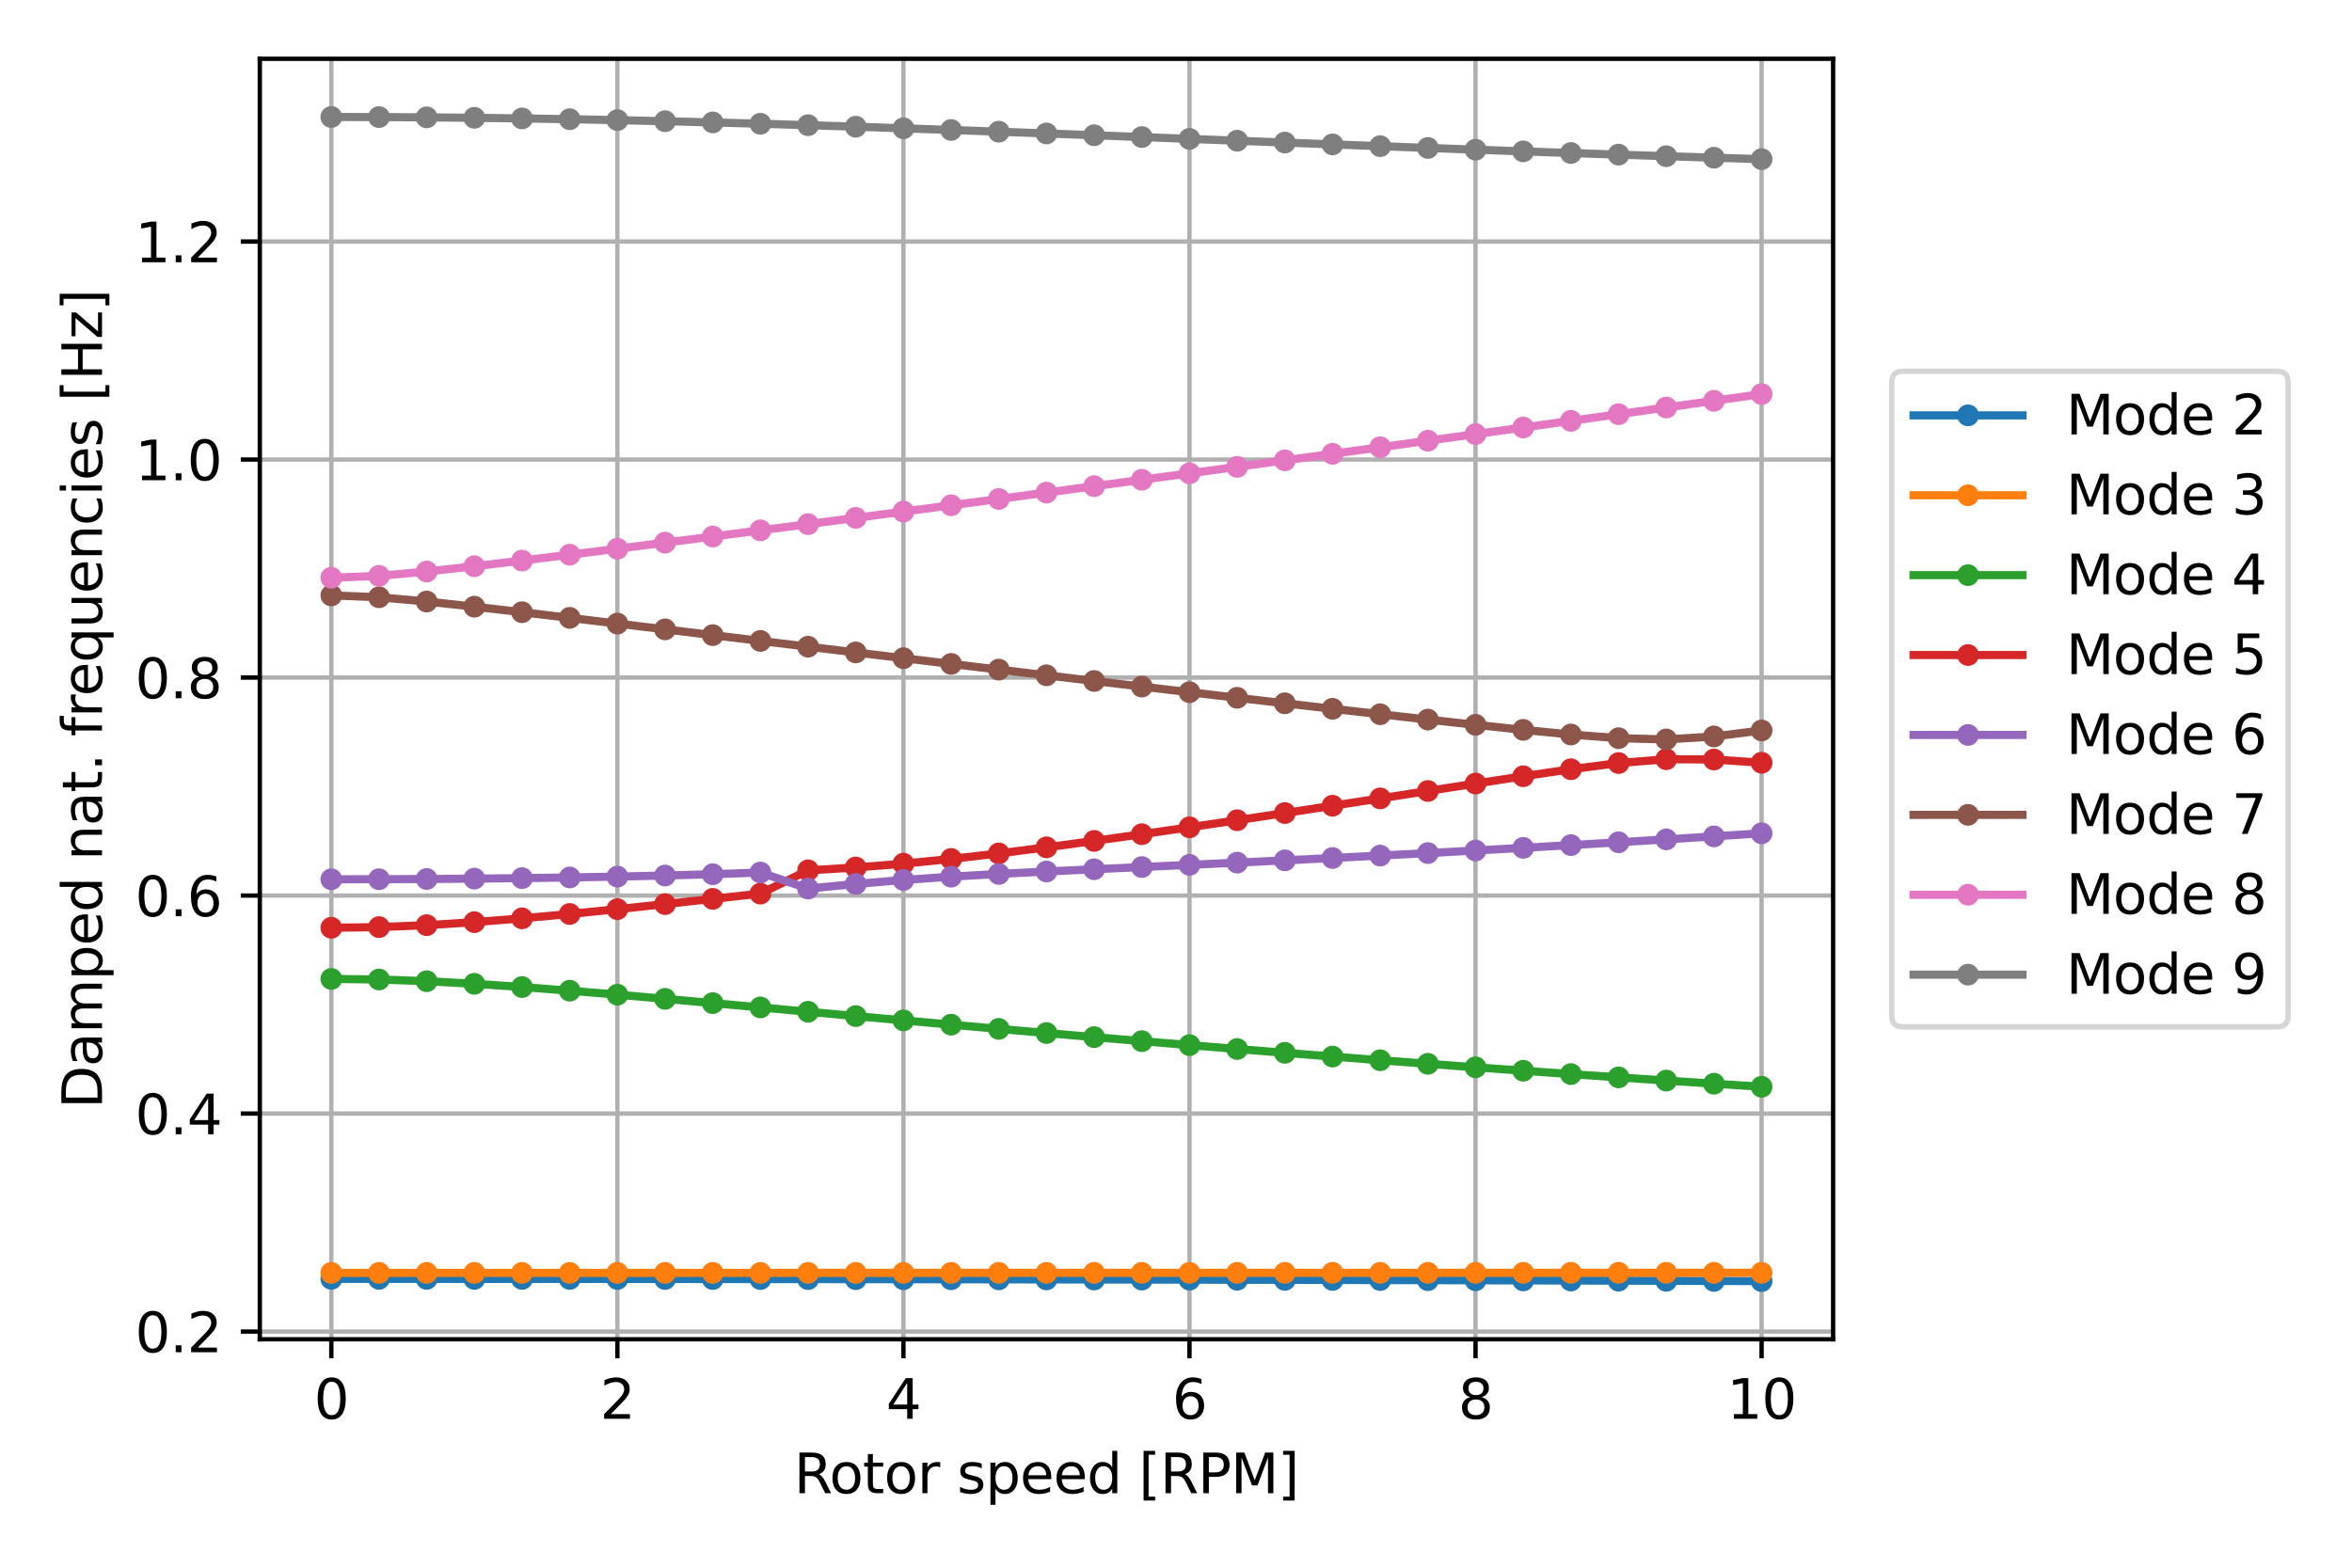 <?xml version="1.0" encoding="utf-8" standalone="no"?>
<!DOCTYPE svg PUBLIC "-//W3C//DTD SVG 1.1//EN"
  "http://www.w3.org/Graphics/SVG/1.1/DTD/svg11.dtd">
<svg xmlns:xlink="http://www.w3.org/1999/xlink" width="432pt" height="288pt" viewBox="0 0 432 288" xmlns="http://www.w3.org/2000/svg" version="1.1">
 <defs>
  <style type="text/css">*{stroke-linejoin: round; stroke-linecap: butt}</style>
 </defs>
 <g id="figure_1">
  <g id="patch_1">
   <path d="M 0 288 
L 432 288 
L 432 0 
L 0 0 
z
" style="fill: #ffffff"/>
  </g>
  <g id="axes_1">
   <g id="patch_2">
    <path d="M 47.72 246.04 
L 336.694 246.04 
L 336.694 10.8 
L 47.72 10.8 
z
" style="fill: #ffffff"/>
   </g>
   <g id="matplotlib.axis_1">
    <g id="xtick_1">
     <g id="line2d_1">
      <path d="M 60.855 246.04 
L 60.855 10.8 
" clip-path="url(#pb8bf35d746)" style="fill: none; stroke: #b0b0b0; stroke-width: 0.8; stroke-linecap: square"/>
     </g>
     <g id="line2d_2">
      <defs>
       <path id="m7af116f75d" d="M 0 0 
L 0 3.5 
" style="stroke: #000000; stroke-width: 0.8"/>
      </defs>
      <g>
       <use xlink:href="#m7af116f75d" x="60.855" y="246.04" style="stroke: #000000; stroke-width: 0.8"/>
      </g>
     </g>
     <g id="text_1">
      <!-- 0 -->
      <g transform="translate(57.674 260.638) scale(0.1 -0.1)">
       <defs>
        <path id="DejaVuSans-30" d="M 2034 4250 
Q 1547 4250 1301 3770 
Q 1056 3291 1056 2328 
Q 1056 1369 1301 889 
Q 1547 409 2034 409 
Q 2525 409 2770 889 
Q 3016 1369 3016 2328 
Q 3016 3291 2770 3770 
Q 2525 4250 2034 4250 
z
M 2034 4750 
Q 2819 4750 3233 4129 
Q 3647 3509 3647 2328 
Q 3647 1150 3233 529 
Q 2819 -91 2034 -91 
Q 1250 -91 836 529 
Q 422 1150 422 2328 
Q 422 3509 836 4129 
Q 1250 4750 2034 4750 
z
" transform="scale(0.016)"/>
       </defs>
       <use xlink:href="#DejaVuSans-30"/>
      </g>
     </g>
    </g>
    <g id="xtick_2">
     <g id="line2d_3">
      <path d="M 113.396 246.04 
L 113.396 10.8 
" clip-path="url(#pb8bf35d746)" style="fill: none; stroke: #b0b0b0; stroke-width: 0.8; stroke-linecap: square"/>
     </g>
     <g id="line2d_4">
      <g>
       <use xlink:href="#m7af116f75d" x="113.396" y="246.04" style="stroke: #000000; stroke-width: 0.8"/>
      </g>
     </g>
     <g id="text_2">
      <!-- 2 -->
      <g transform="translate(110.215 260.638) scale(0.1 -0.1)">
       <defs>
        <path id="DejaVuSans-32" d="M 1228 531 
L 3431 531 
L 3431 0 
L 469 0 
L 469 531 
Q 828 903 1448 1529 
Q 2069 2156 2228 2338 
Q 2531 2678 2651 2914 
Q 2772 3150 2772 3378 
Q 2772 3750 2511 3984 
Q 2250 4219 1831 4219 
Q 1534 4219 1204 4116 
Q 875 4013 500 3803 
L 500 4441 
Q 881 4594 1212 4672 
Q 1544 4750 1819 4750 
Q 2544 4750 2975 4387 
Q 3406 4025 3406 3419 
Q 3406 3131 3298 2873 
Q 3191 2616 2906 2266 
Q 2828 2175 2409 1742 
Q 1991 1309 1228 531 
z
" transform="scale(0.016)"/>
       </defs>
       <use xlink:href="#DejaVuSans-32"/>
      </g>
     </g>
    </g>
    <g id="xtick_3">
     <g id="line2d_5">
      <path d="M 165.936 246.04 
L 165.936 10.8 
" clip-path="url(#pb8bf35d746)" style="fill: none; stroke: #b0b0b0; stroke-width: 0.8; stroke-linecap: square"/>
     </g>
     <g id="line2d_6">
      <g>
       <use xlink:href="#m7af116f75d" x="165.936" y="246.04" style="stroke: #000000; stroke-width: 0.8"/>
      </g>
     </g>
     <g id="text_3">
      <!-- 4 -->
      <g transform="translate(162.755 260.638) scale(0.1 -0.1)">
       <defs>
        <path id="DejaVuSans-34" d="M 2419 4116 
L 825 1625 
L 2419 1625 
L 2419 4116 
z
M 2253 4666 
L 3047 4666 
L 3047 1625 
L 3713 1625 
L 3713 1100 
L 3047 1100 
L 3047 0 
L 2419 0 
L 2419 1100 
L 313 1100 
L 313 1709 
L 2253 4666 
z
" transform="scale(0.016)"/>
       </defs>
       <use xlink:href="#DejaVuSans-34"/>
      </g>
     </g>
    </g>
    <g id="xtick_4">
     <g id="line2d_7">
      <path d="M 218.477 246.04 
L 218.477 10.8 
" clip-path="url(#pb8bf35d746)" style="fill: none; stroke: #b0b0b0; stroke-width: 0.8; stroke-linecap: square"/>
     </g>
     <g id="line2d_8">
      <g>
       <use xlink:href="#m7af116f75d" x="218.477" y="246.04" style="stroke: #000000; stroke-width: 0.8"/>
      </g>
     </g>
     <g id="text_4">
      <!-- 6 -->
      <g transform="translate(215.296 260.638) scale(0.1 -0.1)">
       <defs>
        <path id="DejaVuSans-36" d="M 2113 2584 
Q 1688 2584 1439 2293 
Q 1191 2003 1191 1497 
Q 1191 994 1439 701 
Q 1688 409 2113 409 
Q 2538 409 2786 701 
Q 3034 994 3034 1497 
Q 3034 2003 2786 2293 
Q 2538 2584 2113 2584 
z
M 3366 4563 
L 3366 3988 
Q 3128 4100 2886 4159 
Q 2644 4219 2406 4219 
Q 1781 4219 1451 3797 
Q 1122 3375 1075 2522 
Q 1259 2794 1537 2939 
Q 1816 3084 2150 3084 
Q 2853 3084 3261 2657 
Q 3669 2231 3669 1497 
Q 3669 778 3244 343 
Q 2819 -91 2113 -91 
Q 1303 -91 875 529 
Q 447 1150 447 2328 
Q 447 3434 972 4092 
Q 1497 4750 2381 4750 
Q 2619 4750 2861 4703 
Q 3103 4656 3366 4563 
z
" transform="scale(0.016)"/>
       </defs>
       <use xlink:href="#DejaVuSans-36"/>
      </g>
     </g>
    </g>
    <g id="xtick_5">
     <g id="line2d_9">
      <path d="M 271.018 246.04 
L 271.018 10.8 
" clip-path="url(#pb8bf35d746)" style="fill: none; stroke: #b0b0b0; stroke-width: 0.8; stroke-linecap: square"/>
     </g>
     <g id="line2d_10">
      <g>
       <use xlink:href="#m7af116f75d" x="271.018" y="246.04" style="stroke: #000000; stroke-width: 0.8"/>
      </g>
     </g>
     <g id="text_5">
      <!-- 8 -->
      <g transform="translate(267.836 260.638) scale(0.1 -0.1)">
       <defs>
        <path id="DejaVuSans-38" d="M 2034 2216 
Q 1584 2216 1326 1975 
Q 1069 1734 1069 1313 
Q 1069 891 1326 650 
Q 1584 409 2034 409 
Q 2484 409 2743 651 
Q 3003 894 3003 1313 
Q 3003 1734 2745 1975 
Q 2488 2216 2034 2216 
z
M 1403 2484 
Q 997 2584 770 2862 
Q 544 3141 544 3541 
Q 544 4100 942 4425 
Q 1341 4750 2034 4750 
Q 2731 4750 3128 4425 
Q 3525 4100 3525 3541 
Q 3525 3141 3298 2862 
Q 3072 2584 2669 2484 
Q 3125 2378 3379 2068 
Q 3634 1759 3634 1313 
Q 3634 634 3220 271 
Q 2806 -91 2034 -91 
Q 1263 -91 848 271 
Q 434 634 434 1313 
Q 434 1759 690 2068 
Q 947 2378 1403 2484 
z
M 1172 3481 
Q 1172 3119 1398 2916 
Q 1625 2713 2034 2713 
Q 2441 2713 2670 2916 
Q 2900 3119 2900 3481 
Q 2900 3844 2670 4047 
Q 2441 4250 2034 4250 
Q 1625 4250 1398 4047 
Q 1172 3844 1172 3481 
z
" transform="scale(0.016)"/>
       </defs>
       <use xlink:href="#DejaVuSans-38"/>
      </g>
     </g>
    </g>
    <g id="xtick_6">
     <g id="line2d_11">
      <path d="M 323.558 246.04 
L 323.558 10.8 
" clip-path="url(#pb8bf35d746)" style="fill: none; stroke: #b0b0b0; stroke-width: 0.8; stroke-linecap: square"/>
     </g>
     <g id="line2d_12">
      <g>
       <use xlink:href="#m7af116f75d" x="323.558" y="246.04" style="stroke: #000000; stroke-width: 0.8"/>
      </g>
     </g>
     <g id="text_6">
      <!-- 10 -->
      <g transform="translate(317.196 260.638) scale(0.1 -0.1)">
       <defs>
        <path id="DejaVuSans-31" d="M 794 531 
L 1825 531 
L 1825 4091 
L 703 3866 
L 703 4441 
L 1819 4666 
L 2450 4666 
L 2450 531 
L 3481 531 
L 3481 0 
L 794 0 
L 794 531 
z
" transform="scale(0.016)"/>
       </defs>
       <use xlink:href="#DejaVuSans-31"/>
       <use xlink:href="#DejaVuSans-30" x="63.623"/>
      </g>
     </g>
    </g>
    <g id="text_7">
     <!-- Rotor speed [RPM] -->
     <g transform="translate(145.834 274.317) scale(0.1 -0.1)">
      <defs>
       <path id="DejaVuSans-52" d="M 2841 2188 
Q 3044 2119 3236 1894 
Q 3428 1669 3622 1275 
L 4263 0 
L 3584 0 
L 2988 1197 
Q 2756 1666 2539 1819 
Q 2322 1972 1947 1972 
L 1259 1972 
L 1259 0 
L 628 0 
L 628 4666 
L 2053 4666 
Q 2853 4666 3247 4331 
Q 3641 3997 3641 3322 
Q 3641 2881 3436 2590 
Q 3231 2300 2841 2188 
z
M 1259 4147 
L 1259 2491 
L 2053 2491 
Q 2509 2491 2742 2702 
Q 2975 2913 2975 3322 
Q 2975 3731 2742 3939 
Q 2509 4147 2053 4147 
L 1259 4147 
z
" transform="scale(0.016)"/>
       <path id="DejaVuSans-6f" d="M 1959 3097 
Q 1497 3097 1228 2736 
Q 959 2375 959 1747 
Q 959 1119 1226 758 
Q 1494 397 1959 397 
Q 2419 397 2687 759 
Q 2956 1122 2956 1747 
Q 2956 2369 2687 2733 
Q 2419 3097 1959 3097 
z
M 1959 3584 
Q 2709 3584 3137 3096 
Q 3566 2609 3566 1747 
Q 3566 888 3137 398 
Q 2709 -91 1959 -91 
Q 1206 -91 779 398 
Q 353 888 353 1747 
Q 353 2609 779 3096 
Q 1206 3584 1959 3584 
z
" transform="scale(0.016)"/>
       <path id="DejaVuSans-74" d="M 1172 4494 
L 1172 3500 
L 2356 3500 
L 2356 3053 
L 1172 3053 
L 1172 1153 
Q 1172 725 1289 603 
Q 1406 481 1766 481 
L 2356 481 
L 2356 0 
L 1766 0 
Q 1100 0 847 248 
Q 594 497 594 1153 
L 594 3053 
L 172 3053 
L 172 3500 
L 594 3500 
L 594 4494 
L 1172 4494 
z
" transform="scale(0.016)"/>
       <path id="DejaVuSans-72" d="M 2631 2963 
Q 2534 3019 2420 3045 
Q 2306 3072 2169 3072 
Q 1681 3072 1420 2755 
Q 1159 2438 1159 1844 
L 1159 0 
L 581 0 
L 581 3500 
L 1159 3500 
L 1159 2956 
Q 1341 3275 1631 3429 
Q 1922 3584 2338 3584 
Q 2397 3584 2469 3576 
Q 2541 3569 2628 3553 
L 2631 2963 
z
" transform="scale(0.016)"/>
       <path id="DejaVuSans-20" transform="scale(0.016)"/>
       <path id="DejaVuSans-73" d="M 2834 3397 
L 2834 2853 
Q 2591 2978 2328 3040 
Q 2066 3103 1784 3103 
Q 1356 3103 1142 2972 
Q 928 2841 928 2578 
Q 928 2378 1081 2264 
Q 1234 2150 1697 2047 
L 1894 2003 
Q 2506 1872 2764 1633 
Q 3022 1394 3022 966 
Q 3022 478 2636 193 
Q 2250 -91 1575 -91 
Q 1294 -91 989 -36 
Q 684 19 347 128 
L 347 722 
Q 666 556 975 473 
Q 1284 391 1588 391 
Q 1994 391 2212 530 
Q 2431 669 2431 922 
Q 2431 1156 2273 1281 
Q 2116 1406 1581 1522 
L 1381 1569 
Q 847 1681 609 1914 
Q 372 2147 372 2553 
Q 372 3047 722 3315 
Q 1072 3584 1716 3584 
Q 2034 3584 2315 3537 
Q 2597 3491 2834 3397 
z
" transform="scale(0.016)"/>
       <path id="DejaVuSans-70" d="M 1159 525 
L 1159 -1331 
L 581 -1331 
L 581 3500 
L 1159 3500 
L 1159 2969 
Q 1341 3281 1617 3432 
Q 1894 3584 2278 3584 
Q 2916 3584 3314 3078 
Q 3713 2572 3713 1747 
Q 3713 922 3314 415 
Q 2916 -91 2278 -91 
Q 1894 -91 1617 61 
Q 1341 213 1159 525 
z
M 3116 1747 
Q 3116 2381 2855 2742 
Q 2594 3103 2138 3103 
Q 1681 3103 1420 2742 
Q 1159 2381 1159 1747 
Q 1159 1113 1420 752 
Q 1681 391 2138 391 
Q 2594 391 2855 752 
Q 3116 1113 3116 1747 
z
" transform="scale(0.016)"/>
       <path id="DejaVuSans-65" d="M 3597 1894 
L 3597 1613 
L 953 1613 
Q 991 1019 1311 708 
Q 1631 397 2203 397 
Q 2534 397 2845 478 
Q 3156 559 3463 722 
L 3463 178 
Q 3153 47 2828 -22 
Q 2503 -91 2169 -91 
Q 1331 -91 842 396 
Q 353 884 353 1716 
Q 353 2575 817 3079 
Q 1281 3584 2069 3584 
Q 2775 3584 3186 3129 
Q 3597 2675 3597 1894 
z
M 3022 2063 
Q 3016 2534 2758 2815 
Q 2500 3097 2075 3097 
Q 1594 3097 1305 2825 
Q 1016 2553 972 2059 
L 3022 2063 
z
" transform="scale(0.016)"/>
       <path id="DejaVuSans-64" d="M 2906 2969 
L 2906 4863 
L 3481 4863 
L 3481 0 
L 2906 0 
L 2906 525 
Q 2725 213 2448 61 
Q 2172 -91 1784 -91 
Q 1150 -91 751 415 
Q 353 922 353 1747 
Q 353 2572 751 3078 
Q 1150 3584 1784 3584 
Q 2172 3584 2448 3432 
Q 2725 3281 2906 2969 
z
M 947 1747 
Q 947 1113 1208 752 
Q 1469 391 1925 391 
Q 2381 391 2643 752 
Q 2906 1113 2906 1747 
Q 2906 2381 2643 2742 
Q 2381 3103 1925 3103 
Q 1469 3103 1208 2742 
Q 947 2381 947 1747 
z
" transform="scale(0.016)"/>
       <path id="DejaVuSans-5b" d="M 550 4863 
L 1875 4863 
L 1875 4416 
L 1125 4416 
L 1125 -397 
L 1875 -397 
L 1875 -844 
L 550 -844 
L 550 4863 
z
" transform="scale(0.016)"/>
       <path id="DejaVuSans-50" d="M 1259 4147 
L 1259 2394 
L 2053 2394 
Q 2494 2394 2734 2622 
Q 2975 2850 2975 3272 
Q 2975 3691 2734 3919 
Q 2494 4147 2053 4147 
L 1259 4147 
z
M 628 4666 
L 2053 4666 
Q 2838 4666 3239 4311 
Q 3641 3956 3641 3272 
Q 3641 2581 3239 2228 
Q 2838 1875 2053 1875 
L 1259 1875 
L 1259 0 
L 628 0 
L 628 4666 
z
" transform="scale(0.016)"/>
       <path id="DejaVuSans-4d" d="M 628 4666 
L 1569 4666 
L 2759 1491 
L 3956 4666 
L 4897 4666 
L 4897 0 
L 4281 0 
L 4281 4097 
L 3078 897 
L 2444 897 
L 1241 4097 
L 1241 0 
L 628 0 
L 628 4666 
z
" transform="scale(0.016)"/>
       <path id="DejaVuSans-5d" d="M 1947 4863 
L 1947 -844 
L 622 -844 
L 622 -397 
L 1369 -397 
L 1369 4416 
L 622 4416 
L 622 4863 
L 1947 4863 
z
" transform="scale(0.016)"/>
      </defs>
      <use xlink:href="#DejaVuSans-52"/>
      <use xlink:href="#DejaVuSans-6f" x="64.982"/>
      <use xlink:href="#DejaVuSans-74" x="126.164"/>
      <use xlink:href="#DejaVuSans-6f" x="165.373"/>
      <use xlink:href="#DejaVuSans-72" x="226.555"/>
      <use xlink:href="#DejaVuSans-20" x="267.668"/>
      <use xlink:href="#DejaVuSans-73" x="299.455"/>
      <use xlink:href="#DejaVuSans-70" x="351.555"/>
      <use xlink:href="#DejaVuSans-65" x="415.031"/>
      <use xlink:href="#DejaVuSans-65" x="476.555"/>
      <use xlink:href="#DejaVuSans-64" x="538.078"/>
      <use xlink:href="#DejaVuSans-20" x="601.555"/>
      <use xlink:href="#DejaVuSans-5b" x="633.342"/>
      <use xlink:href="#DejaVuSans-52" x="672.355"/>
      <use xlink:href="#DejaVuSans-50" x="741.838"/>
      <use xlink:href="#DejaVuSans-4d" x="802.141"/>
      <use xlink:href="#DejaVuSans-5d" x="888.42"/>
     </g>
    </g>
   </g>
   <g id="matplotlib.axis_2">
    <g id="ytick_1">
     <g id="line2d_13">
      <path d="M 47.72 244.619 
L 336.694 244.619 
" clip-path="url(#pb8bf35d746)" style="fill: none; stroke: #b0b0b0; stroke-width: 0.8; stroke-linecap: square"/>
     </g>
     <g id="line2d_14">
      <defs>
       <path id="m3ac60383ac" d="M 0 0 
L -3.5 0 
" style="stroke: #000000; stroke-width: 0.8"/>
      </defs>
      <g>
       <use xlink:href="#m3ac60383ac" x="47.72" y="244.619" style="stroke: #000000; stroke-width: 0.8"/>
      </g>
     </g>
     <g id="text_8">
      <!-- 0.2 -->
      <g transform="translate(24.817 248.418) scale(0.1 -0.1)">
       <defs>
        <path id="DejaVuSans-2e" d="M 684 794 
L 1344 794 
L 1344 0 
L 684 0 
L 684 794 
z
" transform="scale(0.016)"/>
       </defs>
       <use xlink:href="#DejaVuSans-30"/>
       <use xlink:href="#DejaVuSans-2e" x="63.623"/>
       <use xlink:href="#DejaVuSans-32" x="95.41"/>
      </g>
     </g>
    </g>
    <g id="ytick_2">
     <g id="line2d_15">
      <path d="M 47.72 204.57 
L 336.694 204.57 
" clip-path="url(#pb8bf35d746)" style="fill: none; stroke: #b0b0b0; stroke-width: 0.8; stroke-linecap: square"/>
     </g>
     <g id="line2d_16">
      <g>
       <use xlink:href="#m3ac60383ac" x="47.72" y="204.57" style="stroke: #000000; stroke-width: 0.8"/>
      </g>
     </g>
     <g id="text_9">
      <!-- 0.4 -->
      <g transform="translate(24.817 208.369) scale(0.1 -0.1)">
       <use xlink:href="#DejaVuSans-30"/>
       <use xlink:href="#DejaVuSans-2e" x="63.623"/>
       <use xlink:href="#DejaVuSans-34" x="95.41"/>
      </g>
     </g>
    </g>
    <g id="ytick_3">
     <g id="line2d_17">
      <path d="M 47.72 164.522 
L 336.694 164.522 
" clip-path="url(#pb8bf35d746)" style="fill: none; stroke: #b0b0b0; stroke-width: 0.8; stroke-linecap: square"/>
     </g>
     <g id="line2d_18">
      <g>
       <use xlink:href="#m3ac60383ac" x="47.72" y="164.522" style="stroke: #000000; stroke-width: 0.8"/>
      </g>
     </g>
     <g id="text_10">
      <!-- 0.6 -->
      <g transform="translate(24.817 168.321) scale(0.1 -0.1)">
       <use xlink:href="#DejaVuSans-30"/>
       <use xlink:href="#DejaVuSans-2e" x="63.623"/>
       <use xlink:href="#DejaVuSans-36" x="95.41"/>
      </g>
     </g>
    </g>
    <g id="ytick_4">
     <g id="line2d_19">
      <path d="M 47.72 124.473 
L 336.694 124.473 
" clip-path="url(#pb8bf35d746)" style="fill: none; stroke: #b0b0b0; stroke-width: 0.8; stroke-linecap: square"/>
     </g>
     <g id="line2d_20">
      <g>
       <use xlink:href="#m3ac60383ac" x="47.72" y="124.473" style="stroke: #000000; stroke-width: 0.8"/>
      </g>
     </g>
     <g id="text_11">
      <!-- 0.8 -->
      <g transform="translate(24.817 128.273) scale(0.1 -0.1)">
       <use xlink:href="#DejaVuSans-30"/>
       <use xlink:href="#DejaVuSans-2e" x="63.623"/>
       <use xlink:href="#DejaVuSans-38" x="95.41"/>
      </g>
     </g>
    </g>
    <g id="ytick_5">
     <g id="line2d_21">
      <path d="M 47.72 84.425 
L 336.694 84.425 
" clip-path="url(#pb8bf35d746)" style="fill: none; stroke: #b0b0b0; stroke-width: 0.8; stroke-linecap: square"/>
     </g>
     <g id="line2d_22">
      <g>
       <use xlink:href="#m3ac60383ac" x="47.72" y="84.425" style="stroke: #000000; stroke-width: 0.8"/>
      </g>
     </g>
     <g id="text_12">
      <!-- 1.0 -->
      <g transform="translate(24.817 88.224) scale(0.1 -0.1)">
       <use xlink:href="#DejaVuSans-31"/>
       <use xlink:href="#DejaVuSans-2e" x="63.623"/>
       <use xlink:href="#DejaVuSans-30" x="95.41"/>
      </g>
     </g>
    </g>
    <g id="ytick_6">
     <g id="line2d_23">
      <path d="M 47.72 44.376 
L 336.694 44.376 
" clip-path="url(#pb8bf35d746)" style="fill: none; stroke: #b0b0b0; stroke-width: 0.8; stroke-linecap: square"/>
     </g>
     <g id="line2d_24">
      <g>
       <use xlink:href="#m3ac60383ac" x="47.72" y="44.376" style="stroke: #000000; stroke-width: 0.8"/>
      </g>
     </g>
     <g id="text_13">
      <!-- 1.2 -->
      <g transform="translate(24.817 48.176) scale(0.1 -0.1)">
       <use xlink:href="#DejaVuSans-31"/>
       <use xlink:href="#DejaVuSans-2e" x="63.623"/>
       <use xlink:href="#DejaVuSans-32" x="95.41"/>
      </g>
     </g>
    </g>
    <g id="text_14">
     <!-- Damped nat. frequencies [Hz] -->
     <g transform="translate(18.737 203.652) rotate(-90) scale(0.1 -0.1)">
      <defs>
       <path id="DejaVuSans-44" d="M 1259 4147 
L 1259 519 
L 2022 519 
Q 2988 519 3436 956 
Q 3884 1394 3884 2338 
Q 3884 3275 3436 3711 
Q 2988 4147 2022 4147 
L 1259 4147 
z
M 628 4666 
L 1925 4666 
Q 3281 4666 3915 4102 
Q 4550 3538 4550 2338 
Q 4550 1131 3912 565 
Q 3275 0 1925 0 
L 628 0 
L 628 4666 
z
" transform="scale(0.016)"/>
       <path id="DejaVuSans-61" d="M 2194 1759 
Q 1497 1759 1228 1600 
Q 959 1441 959 1056 
Q 959 750 1161 570 
Q 1363 391 1709 391 
Q 2188 391 2477 730 
Q 2766 1069 2766 1631 
L 2766 1759 
L 2194 1759 
z
M 3341 1997 
L 3341 0 
L 2766 0 
L 2766 531 
Q 2569 213 2275 61 
Q 1981 -91 1556 -91 
Q 1019 -91 701 211 
Q 384 513 384 1019 
Q 384 1609 779 1909 
Q 1175 2209 1959 2209 
L 2766 2209 
L 2766 2266 
Q 2766 2663 2505 2880 
Q 2244 3097 1772 3097 
Q 1472 3097 1187 3025 
Q 903 2953 641 2809 
L 641 3341 
Q 956 3463 1253 3523 
Q 1550 3584 1831 3584 
Q 2591 3584 2966 3190 
Q 3341 2797 3341 1997 
z
" transform="scale(0.016)"/>
       <path id="DejaVuSans-6d" d="M 3328 2828 
Q 3544 3216 3844 3400 
Q 4144 3584 4550 3584 
Q 5097 3584 5394 3201 
Q 5691 2819 5691 2113 
L 5691 0 
L 5113 0 
L 5113 2094 
Q 5113 2597 4934 2840 
Q 4756 3084 4391 3084 
Q 3944 3084 3684 2787 
Q 3425 2491 3425 1978 
L 3425 0 
L 2847 0 
L 2847 2094 
Q 2847 2600 2669 2842 
Q 2491 3084 2119 3084 
Q 1678 3084 1418 2786 
Q 1159 2488 1159 1978 
L 1159 0 
L 581 0 
L 581 3500 
L 1159 3500 
L 1159 2956 
Q 1356 3278 1631 3431 
Q 1906 3584 2284 3584 
Q 2666 3584 2933 3390 
Q 3200 3197 3328 2828 
z
" transform="scale(0.016)"/>
       <path id="DejaVuSans-6e" d="M 3513 2113 
L 3513 0 
L 2938 0 
L 2938 2094 
Q 2938 2591 2744 2837 
Q 2550 3084 2163 3084 
Q 1697 3084 1428 2787 
Q 1159 2491 1159 1978 
L 1159 0 
L 581 0 
L 581 3500 
L 1159 3500 
L 1159 2956 
Q 1366 3272 1645 3428 
Q 1925 3584 2291 3584 
Q 2894 3584 3203 3211 
Q 3513 2838 3513 2113 
z
" transform="scale(0.016)"/>
       <path id="DejaVuSans-66" d="M 2375 4863 
L 2375 4384 
L 1825 4384 
Q 1516 4384 1395 4259 
Q 1275 4134 1275 3809 
L 1275 3500 
L 2222 3500 
L 2222 3053 
L 1275 3053 
L 1275 0 
L 697 0 
L 697 3053 
L 147 3053 
L 147 3500 
L 697 3500 
L 697 3744 
Q 697 4328 969 4595 
Q 1241 4863 1831 4863 
L 2375 4863 
z
" transform="scale(0.016)"/>
       <path id="DejaVuSans-71" d="M 947 1747 
Q 947 1113 1208 752 
Q 1469 391 1925 391 
Q 2381 391 2643 752 
Q 2906 1113 2906 1747 
Q 2906 2381 2643 2742 
Q 2381 3103 1925 3103 
Q 1469 3103 1208 2742 
Q 947 2381 947 1747 
z
M 2906 525 
Q 2725 213 2448 61 
Q 2172 -91 1784 -91 
Q 1150 -91 751 415 
Q 353 922 353 1747 
Q 353 2572 751 3078 
Q 1150 3584 1784 3584 
Q 2172 3584 2448 3432 
Q 2725 3281 2906 2969 
L 2906 3500 
L 3481 3500 
L 3481 -1331 
L 2906 -1331 
L 2906 525 
z
" transform="scale(0.016)"/>
       <path id="DejaVuSans-75" d="M 544 1381 
L 544 3500 
L 1119 3500 
L 1119 1403 
Q 1119 906 1312 657 
Q 1506 409 1894 409 
Q 2359 409 2629 706 
Q 2900 1003 2900 1516 
L 2900 3500 
L 3475 3500 
L 3475 0 
L 2900 0 
L 2900 538 
Q 2691 219 2414 64 
Q 2138 -91 1772 -91 
Q 1169 -91 856 284 
Q 544 659 544 1381 
z
M 1991 3584 
L 1991 3584 
z
" transform="scale(0.016)"/>
       <path id="DejaVuSans-63" d="M 3122 3366 
L 3122 2828 
Q 2878 2963 2633 3030 
Q 2388 3097 2138 3097 
Q 1578 3097 1268 2742 
Q 959 2388 959 1747 
Q 959 1106 1268 751 
Q 1578 397 2138 397 
Q 2388 397 2633 464 
Q 2878 531 3122 666 
L 3122 134 
Q 2881 22 2623 -34 
Q 2366 -91 2075 -91 
Q 1284 -91 818 406 
Q 353 903 353 1747 
Q 353 2603 823 3093 
Q 1294 3584 2113 3584 
Q 2378 3584 2631 3529 
Q 2884 3475 3122 3366 
z
" transform="scale(0.016)"/>
       <path id="DejaVuSans-69" d="M 603 3500 
L 1178 3500 
L 1178 0 
L 603 0 
L 603 3500 
z
M 603 4863 
L 1178 4863 
L 1178 4134 
L 603 4134 
L 603 4863 
z
" transform="scale(0.016)"/>
       <path id="DejaVuSans-48" d="M 628 4666 
L 1259 4666 
L 1259 2753 
L 3553 2753 
L 3553 4666 
L 4184 4666 
L 4184 0 
L 3553 0 
L 3553 2222 
L 1259 2222 
L 1259 0 
L 628 0 
L 628 4666 
z
" transform="scale(0.016)"/>
       <path id="DejaVuSans-7a" d="M 353 3500 
L 3084 3500 
L 3084 2975 
L 922 459 
L 3084 459 
L 3084 0 
L 275 0 
L 275 525 
L 2438 3041 
L 353 3041 
L 353 3500 
z
" transform="scale(0.016)"/>
      </defs>
      <use xlink:href="#DejaVuSans-44"/>
      <use xlink:href="#DejaVuSans-61" x="77.002"/>
      <use xlink:href="#DejaVuSans-6d" x="138.281"/>
      <use xlink:href="#DejaVuSans-70" x="235.693"/>
      <use xlink:href="#DejaVuSans-65" x="299.17"/>
      <use xlink:href="#DejaVuSans-64" x="360.693"/>
      <use xlink:href="#DejaVuSans-20" x="424.17"/>
      <use xlink:href="#DejaVuSans-6e" x="455.957"/>
      <use xlink:href="#DejaVuSans-61" x="519.336"/>
      <use xlink:href="#DejaVuSans-74" x="580.615"/>
      <use xlink:href="#DejaVuSans-2e" x="619.824"/>
      <use xlink:href="#DejaVuSans-20" x="651.611"/>
      <use xlink:href="#DejaVuSans-66" x="683.398"/>
      <use xlink:href="#DejaVuSans-72" x="718.604"/>
      <use xlink:href="#DejaVuSans-65" x="757.467"/>
      <use xlink:href="#DejaVuSans-71" x="818.99"/>
      <use xlink:href="#DejaVuSans-75" x="882.467"/>
      <use xlink:href="#DejaVuSans-65" x="945.846"/>
      <use xlink:href="#DejaVuSans-6e" x="1007.369"/>
      <use xlink:href="#DejaVuSans-63" x="1070.748"/>
      <use xlink:href="#DejaVuSans-69" x="1125.729"/>
      <use xlink:href="#DejaVuSans-65" x="1153.512"/>
      <use xlink:href="#DejaVuSans-73" x="1215.035"/>
      <use xlink:href="#DejaVuSans-20" x="1267.135"/>
      <use xlink:href="#DejaVuSans-5b" x="1298.922"/>
      <use xlink:href="#DejaVuSans-48" x="1337.936"/>
      <use xlink:href="#DejaVuSans-7a" x="1413.131"/>
      <use xlink:href="#DejaVuSans-5d" x="1465.621"/>
     </g>
    </g>
   </g>
   <g id="line2d_25">
    <path d="M 60.855 234.941 
L 69.612 234.941 
L 78.369 234.942 
L 87.126 234.945 
L 95.882 234.948 
L 104.639 234.952 
L 113.396 234.957 
L 122.153 234.962 
L 130.909 234.969 
L 139.666 234.977 
L 148.423 234.985 
L 157.18 234.995 
L 165.936 235.005 
L 174.693 235.016 
L 183.45 235.028 
L 192.207 235.041 
L 200.963 235.055 
L 209.72 235.07 
L 218.477 235.086 
L 227.234 235.103 
L 235.991 235.12 
L 244.747 235.139 
L 253.504 235.158 
L 262.261 235.178 
L 271.018 235.2 
L 279.774 235.222 
L 288.531 235.245 
L 297.288 235.269 
L 306.045 235.294 
L 314.801 235.32 
L 323.559 235.347 
" clip-path="url(#pb8bf35d746)" style="fill: none; stroke: #1f77b4; stroke-width: 1.5; stroke-linecap: square"/>
    <defs>
     <path id="m6c427ae34c" d="M 0 1.5 
C 0.398 1.5 0.779 1.342 1.061 1.061 
C 1.342 0.779 1.5 0.398 1.5 0 
C 1.5 -0.398 1.342 -0.779 1.061 -1.061 
C 0.779 -1.342 0.398 -1.5 0 -1.5 
C -0.398 -1.5 -0.779 -1.342 -1.061 -1.061 
C -1.342 -0.779 -1.5 -0.398 -1.5 0 
C -1.5 0.398 -1.342 0.779 -1.061 1.061 
C -0.779 1.342 -0.398 1.5 0 1.5 
z
" style="stroke: #1f77b4"/>
    </defs>
    <g clip-path="url(#pb8bf35d746)">
     <use xlink:href="#m6c427ae34c" x="60.855" y="234.941" style="fill: #1f77b4; stroke: #1f77b4"/>
     <use xlink:href="#m6c427ae34c" x="69.612" y="234.941" style="fill: #1f77b4; stroke: #1f77b4"/>
     <use xlink:href="#m6c427ae34c" x="78.369" y="234.942" style="fill: #1f77b4; stroke: #1f77b4"/>
     <use xlink:href="#m6c427ae34c" x="87.126" y="234.945" style="fill: #1f77b4; stroke: #1f77b4"/>
     <use xlink:href="#m6c427ae34c" x="95.882" y="234.948" style="fill: #1f77b4; stroke: #1f77b4"/>
     <use xlink:href="#m6c427ae34c" x="104.639" y="234.952" style="fill: #1f77b4; stroke: #1f77b4"/>
     <use xlink:href="#m6c427ae34c" x="113.396" y="234.957" style="fill: #1f77b4; stroke: #1f77b4"/>
     <use xlink:href="#m6c427ae34c" x="122.153" y="234.962" style="fill: #1f77b4; stroke: #1f77b4"/>
     <use xlink:href="#m6c427ae34c" x="130.909" y="234.969" style="fill: #1f77b4; stroke: #1f77b4"/>
     <use xlink:href="#m6c427ae34c" x="139.666" y="234.977" style="fill: #1f77b4; stroke: #1f77b4"/>
     <use xlink:href="#m6c427ae34c" x="148.423" y="234.985" style="fill: #1f77b4; stroke: #1f77b4"/>
     <use xlink:href="#m6c427ae34c" x="157.18" y="234.995" style="fill: #1f77b4; stroke: #1f77b4"/>
     <use xlink:href="#m6c427ae34c" x="165.936" y="235.005" style="fill: #1f77b4; stroke: #1f77b4"/>
     <use xlink:href="#m6c427ae34c" x="174.693" y="235.016" style="fill: #1f77b4; stroke: #1f77b4"/>
     <use xlink:href="#m6c427ae34c" x="183.45" y="235.028" style="fill: #1f77b4; stroke: #1f77b4"/>
     <use xlink:href="#m6c427ae34c" x="192.207" y="235.041" style="fill: #1f77b4; stroke: #1f77b4"/>
     <use xlink:href="#m6c427ae34c" x="200.963" y="235.055" style="fill: #1f77b4; stroke: #1f77b4"/>
     <use xlink:href="#m6c427ae34c" x="209.72" y="235.07" style="fill: #1f77b4; stroke: #1f77b4"/>
     <use xlink:href="#m6c427ae34c" x="218.477" y="235.086" style="fill: #1f77b4; stroke: #1f77b4"/>
     <use xlink:href="#m6c427ae34c" x="227.234" y="235.103" style="fill: #1f77b4; stroke: #1f77b4"/>
     <use xlink:href="#m6c427ae34c" x="235.991" y="235.12" style="fill: #1f77b4; stroke: #1f77b4"/>
     <use xlink:href="#m6c427ae34c" x="244.747" y="235.139" style="fill: #1f77b4; stroke: #1f77b4"/>
     <use xlink:href="#m6c427ae34c" x="253.504" y="235.158" style="fill: #1f77b4; stroke: #1f77b4"/>
     <use xlink:href="#m6c427ae34c" x="262.261" y="235.178" style="fill: #1f77b4; stroke: #1f77b4"/>
     <use xlink:href="#m6c427ae34c" x="271.018" y="235.2" style="fill: #1f77b4; stroke: #1f77b4"/>
     <use xlink:href="#m6c427ae34c" x="279.774" y="235.222" style="fill: #1f77b4; stroke: #1f77b4"/>
     <use xlink:href="#m6c427ae34c" x="288.531" y="235.245" style="fill: #1f77b4; stroke: #1f77b4"/>
     <use xlink:href="#m6c427ae34c" x="297.288" y="235.269" style="fill: #1f77b4; stroke: #1f77b4"/>
     <use xlink:href="#m6c427ae34c" x="306.045" y="235.294" style="fill: #1f77b4; stroke: #1f77b4"/>
     <use xlink:href="#m6c427ae34c" x="314.801" y="235.32" style="fill: #1f77b4; stroke: #1f77b4"/>
     <use xlink:href="#m6c427ae34c" x="323.559" y="235.347" style="fill: #1f77b4; stroke: #1f77b4"/>
    </g>
   </g>
   <g id="line2d_26">
    <path d="M 60.855 233.842 
L 69.612 233.842 
L 78.369 233.842 
L 87.126 233.842 
L 95.882 233.841 
L 104.639 233.841 
L 113.396 233.841 
L 122.153 233.841 
L 130.909 233.84 
L 139.666 233.84 
L 148.423 233.839 
L 157.18 233.839 
L 165.936 233.838 
L 174.693 233.838 
L 183.45 233.837 
L 192.207 233.837 
L 200.963 233.836 
L 209.72 233.835 
L 218.477 233.835 
L 227.234 233.834 
L 235.991 233.833 
L 244.747 233.832 
L 253.504 233.832 
L 262.261 233.831 
L 271.018 233.83 
L 279.774 233.829 
L 288.531 233.828 
L 297.288 233.827 
L 306.045 233.827 
L 314.801 233.826 
L 323.559 233.825 
" clip-path="url(#pb8bf35d746)" style="fill: none; stroke: #ff7f0e; stroke-width: 1.5; stroke-linecap: square"/>
    <defs>
     <path id="m67c7c21edd" d="M 0 1.5 
C 0.398 1.5 0.779 1.342 1.061 1.061 
C 1.342 0.779 1.5 0.398 1.5 0 
C 1.5 -0.398 1.342 -0.779 1.061 -1.061 
C 0.779 -1.342 0.398 -1.5 0 -1.5 
C -0.398 -1.5 -0.779 -1.342 -1.061 -1.061 
C -1.342 -0.779 -1.5 -0.398 -1.5 0 
C -1.5 0.398 -1.342 0.779 -1.061 1.061 
C -0.779 1.342 -0.398 1.5 0 1.5 
z
" style="stroke: #ff7f0e"/>
    </defs>
    <g clip-path="url(#pb8bf35d746)">
     <use xlink:href="#m67c7c21edd" x="60.855" y="233.842" style="fill: #ff7f0e; stroke: #ff7f0e"/>
     <use xlink:href="#m67c7c21edd" x="69.612" y="233.842" style="fill: #ff7f0e; stroke: #ff7f0e"/>
     <use xlink:href="#m67c7c21edd" x="78.369" y="233.842" style="fill: #ff7f0e; stroke: #ff7f0e"/>
     <use xlink:href="#m67c7c21edd" x="87.126" y="233.842" style="fill: #ff7f0e; stroke: #ff7f0e"/>
     <use xlink:href="#m67c7c21edd" x="95.882" y="233.841" style="fill: #ff7f0e; stroke: #ff7f0e"/>
     <use xlink:href="#m67c7c21edd" x="104.639" y="233.841" style="fill: #ff7f0e; stroke: #ff7f0e"/>
     <use xlink:href="#m67c7c21edd" x="113.396" y="233.841" style="fill: #ff7f0e; stroke: #ff7f0e"/>
     <use xlink:href="#m67c7c21edd" x="122.153" y="233.841" style="fill: #ff7f0e; stroke: #ff7f0e"/>
     <use xlink:href="#m67c7c21edd" x="130.909" y="233.84" style="fill: #ff7f0e; stroke: #ff7f0e"/>
     <use xlink:href="#m67c7c21edd" x="139.666" y="233.84" style="fill: #ff7f0e; stroke: #ff7f0e"/>
     <use xlink:href="#m67c7c21edd" x="148.423" y="233.839" style="fill: #ff7f0e; stroke: #ff7f0e"/>
     <use xlink:href="#m67c7c21edd" x="157.18" y="233.839" style="fill: #ff7f0e; stroke: #ff7f0e"/>
     <use xlink:href="#m67c7c21edd" x="165.936" y="233.838" style="fill: #ff7f0e; stroke: #ff7f0e"/>
     <use xlink:href="#m67c7c21edd" x="174.693" y="233.838" style="fill: #ff7f0e; stroke: #ff7f0e"/>
     <use xlink:href="#m67c7c21edd" x="183.45" y="233.837" style="fill: #ff7f0e; stroke: #ff7f0e"/>
     <use xlink:href="#m67c7c21edd" x="192.207" y="233.837" style="fill: #ff7f0e; stroke: #ff7f0e"/>
     <use xlink:href="#m67c7c21edd" x="200.963" y="233.836" style="fill: #ff7f0e; stroke: #ff7f0e"/>
     <use xlink:href="#m67c7c21edd" x="209.72" y="233.835" style="fill: #ff7f0e; stroke: #ff7f0e"/>
     <use xlink:href="#m67c7c21edd" x="218.477" y="233.835" style="fill: #ff7f0e; stroke: #ff7f0e"/>
     <use xlink:href="#m67c7c21edd" x="227.234" y="233.834" style="fill: #ff7f0e; stroke: #ff7f0e"/>
     <use xlink:href="#m67c7c21edd" x="235.991" y="233.833" style="fill: #ff7f0e; stroke: #ff7f0e"/>
     <use xlink:href="#m67c7c21edd" x="244.747" y="233.832" style="fill: #ff7f0e; stroke: #ff7f0e"/>
     <use xlink:href="#m67c7c21edd" x="253.504" y="233.832" style="fill: #ff7f0e; stroke: #ff7f0e"/>
     <use xlink:href="#m67c7c21edd" x="262.261" y="233.831" style="fill: #ff7f0e; stroke: #ff7f0e"/>
     <use xlink:href="#m67c7c21edd" x="271.018" y="233.83" style="fill: #ff7f0e; stroke: #ff7f0e"/>
     <use xlink:href="#m67c7c21edd" x="279.774" y="233.829" style="fill: #ff7f0e; stroke: #ff7f0e"/>
     <use xlink:href="#m67c7c21edd" x="288.531" y="233.828" style="fill: #ff7f0e; stroke: #ff7f0e"/>
     <use xlink:href="#m67c7c21edd" x="297.288" y="233.827" style="fill: #ff7f0e; stroke: #ff7f0e"/>
     <use xlink:href="#m67c7c21edd" x="306.045" y="233.827" style="fill: #ff7f0e; stroke: #ff7f0e"/>
     <use xlink:href="#m67c7c21edd" x="314.801" y="233.826" style="fill: #ff7f0e; stroke: #ff7f0e"/>
     <use xlink:href="#m67c7c21edd" x="323.559" y="233.825" style="fill: #ff7f0e; stroke: #ff7f0e"/>
    </g>
   </g>
   <g id="line2d_27">
    <path d="M 60.855 179.835 
L 69.612 179.944 
L 78.369 180.256 
L 87.126 180.732 
L 95.882 181.328 
L 104.639 182.004 
L 113.396 182.734 
L 122.153 183.498 
L 130.909 184.281 
L 139.666 185.075 
L 148.423 185.872 
L 157.18 186.667 
L 165.936 187.458 
L 174.693 188.242 
L 183.45 189.016 
L 192.207 189.78 
L 200.963 190.533 
L 209.72 191.273 
L 218.477 192 
L 227.234 192.714 
L 235.991 193.414 
L 244.747 194.101 
L 253.504 194.773 
L 262.261 195.432 
L 271.018 196.076 
L 279.774 196.706 
L 288.531 197.322 
L 297.288 197.925 
L 306.045 198.513 
L 314.801 199.088 
L 323.559 199.649 
" clip-path="url(#pb8bf35d746)" style="fill: none; stroke: #2ca02c; stroke-width: 1.5; stroke-linecap: square"/>
    <defs>
     <path id="maeefb6789c" d="M 0 1.5 
C 0.398 1.5 0.779 1.342 1.061 1.061 
C 1.342 0.779 1.5 0.398 1.5 0 
C 1.5 -0.398 1.342 -0.779 1.061 -1.061 
C 0.779 -1.342 0.398 -1.5 0 -1.5 
C -0.398 -1.5 -0.779 -1.342 -1.061 -1.061 
C -1.342 -0.779 -1.5 -0.398 -1.5 0 
C -1.5 0.398 -1.342 0.779 -1.061 1.061 
C -0.779 1.342 -0.398 1.5 0 1.5 
z
" style="stroke: #2ca02c"/>
    </defs>
    <g clip-path="url(#pb8bf35d746)">
     <use xlink:href="#maeefb6789c" x="60.855" y="179.835" style="fill: #2ca02c; stroke: #2ca02c"/>
     <use xlink:href="#maeefb6789c" x="69.612" y="179.944" style="fill: #2ca02c; stroke: #2ca02c"/>
     <use xlink:href="#maeefb6789c" x="78.369" y="180.256" style="fill: #2ca02c; stroke: #2ca02c"/>
     <use xlink:href="#maeefb6789c" x="87.126" y="180.732" style="fill: #2ca02c; stroke: #2ca02c"/>
     <use xlink:href="#maeefb6789c" x="95.882" y="181.328" style="fill: #2ca02c; stroke: #2ca02c"/>
     <use xlink:href="#maeefb6789c" x="104.639" y="182.004" style="fill: #2ca02c; stroke: #2ca02c"/>
     <use xlink:href="#maeefb6789c" x="113.396" y="182.734" style="fill: #2ca02c; stroke: #2ca02c"/>
     <use xlink:href="#maeefb6789c" x="122.153" y="183.498" style="fill: #2ca02c; stroke: #2ca02c"/>
     <use xlink:href="#maeefb6789c" x="130.909" y="184.281" style="fill: #2ca02c; stroke: #2ca02c"/>
     <use xlink:href="#maeefb6789c" x="139.666" y="185.075" style="fill: #2ca02c; stroke: #2ca02c"/>
     <use xlink:href="#maeefb6789c" x="148.423" y="185.872" style="fill: #2ca02c; stroke: #2ca02c"/>
     <use xlink:href="#maeefb6789c" x="157.18" y="186.667" style="fill: #2ca02c; stroke: #2ca02c"/>
     <use xlink:href="#maeefb6789c" x="165.936" y="187.458" style="fill: #2ca02c; stroke: #2ca02c"/>
     <use xlink:href="#maeefb6789c" x="174.693" y="188.242" style="fill: #2ca02c; stroke: #2ca02c"/>
     <use xlink:href="#maeefb6789c" x="183.45" y="189.016" style="fill: #2ca02c; stroke: #2ca02c"/>
     <use xlink:href="#maeefb6789c" x="192.207" y="189.78" style="fill: #2ca02c; stroke: #2ca02c"/>
     <use xlink:href="#maeefb6789c" x="200.963" y="190.533" style="fill: #2ca02c; stroke: #2ca02c"/>
     <use xlink:href="#maeefb6789c" x="209.72" y="191.273" style="fill: #2ca02c; stroke: #2ca02c"/>
     <use xlink:href="#maeefb6789c" x="218.477" y="192" style="fill: #2ca02c; stroke: #2ca02c"/>
     <use xlink:href="#maeefb6789c" x="227.234" y="192.714" style="fill: #2ca02c; stroke: #2ca02c"/>
     <use xlink:href="#maeefb6789c" x="235.991" y="193.414" style="fill: #2ca02c; stroke: #2ca02c"/>
     <use xlink:href="#maeefb6789c" x="244.747" y="194.101" style="fill: #2ca02c; stroke: #2ca02c"/>
     <use xlink:href="#maeefb6789c" x="253.504" y="194.773" style="fill: #2ca02c; stroke: #2ca02c"/>
     <use xlink:href="#maeefb6789c" x="262.261" y="195.432" style="fill: #2ca02c; stroke: #2ca02c"/>
     <use xlink:href="#maeefb6789c" x="271.018" y="196.076" style="fill: #2ca02c; stroke: #2ca02c"/>
     <use xlink:href="#maeefb6789c" x="279.774" y="196.706" style="fill: #2ca02c; stroke: #2ca02c"/>
     <use xlink:href="#maeefb6789c" x="288.531" y="197.322" style="fill: #2ca02c; stroke: #2ca02c"/>
     <use xlink:href="#maeefb6789c" x="297.288" y="197.925" style="fill: #2ca02c; stroke: #2ca02c"/>
     <use xlink:href="#maeefb6789c" x="306.045" y="198.513" style="fill: #2ca02c; stroke: #2ca02c"/>
     <use xlink:href="#maeefb6789c" x="314.801" y="199.088" style="fill: #2ca02c; stroke: #2ca02c"/>
     <use xlink:href="#maeefb6789c" x="323.559" y="199.649" style="fill: #2ca02c; stroke: #2ca02c"/>
    </g>
   </g>
   <g id="line2d_28">
    <path d="M 60.855 170.442 
L 69.612 170.317 
L 78.369 169.96 
L 87.126 169.409 
L 95.882 168.71 
L 104.639 167.904 
L 113.396 167.021 
L 122.153 166.089 
L 130.909 165.129 
L 139.666 164.169 
L 148.423 159.892 
L 157.18 159.363 
L 165.936 158.666 
L 174.693 157.795 
L 183.45 156.782 
L 192.207 155.667 
L 200.963 154.484 
L 209.72 153.252 
L 218.477 151.983 
L 227.234 150.685 
L 235.991 149.364 
L 244.747 148.025 
L 253.504 146.672 
L 262.261 145.311 
L 271.018 143.95 
L 279.774 142.606 
L 288.531 141.315 
L 297.288 140.179 
L 306.045 139.474 
L 314.801 139.53 
L 323.559 140.124 
" clip-path="url(#pb8bf35d746)" style="fill: none; stroke: #d62728; stroke-width: 1.5; stroke-linecap: square"/>
    <defs>
     <path id="mbba2764783" d="M 0 1.5 
C 0.398 1.5 0.779 1.342 1.061 1.061 
C 1.342 0.779 1.5 0.398 1.5 0 
C 1.5 -0.398 1.342 -0.779 1.061 -1.061 
C 0.779 -1.342 0.398 -1.5 0 -1.5 
C -0.398 -1.5 -0.779 -1.342 -1.061 -1.061 
C -1.342 -0.779 -1.5 -0.398 -1.5 0 
C -1.5 0.398 -1.342 0.779 -1.061 1.061 
C -0.779 1.342 -0.398 1.5 0 1.5 
z
" style="stroke: #d62728"/>
    </defs>
    <g clip-path="url(#pb8bf35d746)">
     <use xlink:href="#mbba2764783" x="60.855" y="170.442" style="fill: #d62728; stroke: #d62728"/>
     <use xlink:href="#mbba2764783" x="69.612" y="170.317" style="fill: #d62728; stroke: #d62728"/>
     <use xlink:href="#mbba2764783" x="78.369" y="169.96" style="fill: #d62728; stroke: #d62728"/>
     <use xlink:href="#mbba2764783" x="87.126" y="169.409" style="fill: #d62728; stroke: #d62728"/>
     <use xlink:href="#mbba2764783" x="95.882" y="168.71" style="fill: #d62728; stroke: #d62728"/>
     <use xlink:href="#mbba2764783" x="104.639" y="167.904" style="fill: #d62728; stroke: #d62728"/>
     <use xlink:href="#mbba2764783" x="113.396" y="167.021" style="fill: #d62728; stroke: #d62728"/>
     <use xlink:href="#mbba2764783" x="122.153" y="166.089" style="fill: #d62728; stroke: #d62728"/>
     <use xlink:href="#mbba2764783" x="130.909" y="165.129" style="fill: #d62728; stroke: #d62728"/>
     <use xlink:href="#mbba2764783" x="139.666" y="164.169" style="fill: #d62728; stroke: #d62728"/>
     <use xlink:href="#mbba2764783" x="148.423" y="159.892" style="fill: #d62728; stroke: #d62728"/>
     <use xlink:href="#mbba2764783" x="157.18" y="159.363" style="fill: #d62728; stroke: #d62728"/>
     <use xlink:href="#mbba2764783" x="165.936" y="158.666" style="fill: #d62728; stroke: #d62728"/>
     <use xlink:href="#mbba2764783" x="174.693" y="157.795" style="fill: #d62728; stroke: #d62728"/>
     <use xlink:href="#mbba2764783" x="183.45" y="156.782" style="fill: #d62728; stroke: #d62728"/>
     <use xlink:href="#mbba2764783" x="192.207" y="155.667" style="fill: #d62728; stroke: #d62728"/>
     <use xlink:href="#mbba2764783" x="200.963" y="154.484" style="fill: #d62728; stroke: #d62728"/>
     <use xlink:href="#mbba2764783" x="209.72" y="153.252" style="fill: #d62728; stroke: #d62728"/>
     <use xlink:href="#mbba2764783" x="218.477" y="151.983" style="fill: #d62728; stroke: #d62728"/>
     <use xlink:href="#mbba2764783" x="227.234" y="150.685" style="fill: #d62728; stroke: #d62728"/>
     <use xlink:href="#mbba2764783" x="235.991" y="149.364" style="fill: #d62728; stroke: #d62728"/>
     <use xlink:href="#mbba2764783" x="244.747" y="148.025" style="fill: #d62728; stroke: #d62728"/>
     <use xlink:href="#mbba2764783" x="253.504" y="146.672" style="fill: #d62728; stroke: #d62728"/>
     <use xlink:href="#mbba2764783" x="262.261" y="145.311" style="fill: #d62728; stroke: #d62728"/>
     <use xlink:href="#mbba2764783" x="271.018" y="143.95" style="fill: #d62728; stroke: #d62728"/>
     <use xlink:href="#mbba2764783" x="279.774" y="142.606" style="fill: #d62728; stroke: #d62728"/>
     <use xlink:href="#mbba2764783" x="288.531" y="141.315" style="fill: #d62728; stroke: #d62728"/>
     <use xlink:href="#mbba2764783" x="297.288" y="140.179" style="fill: #d62728; stroke: #d62728"/>
     <use xlink:href="#mbba2764783" x="306.045" y="139.474" style="fill: #d62728; stroke: #d62728"/>
     <use xlink:href="#mbba2764783" x="314.801" y="139.53" style="fill: #d62728; stroke: #d62728"/>
     <use xlink:href="#mbba2764783" x="323.559" y="140.124" style="fill: #d62728; stroke: #d62728"/>
    </g>
   </g>
   <g id="line2d_29">
    <path d="M 60.855 161.534 
L 69.612 161.521 
L 78.369 161.482 
L 87.126 161.415 
L 95.882 161.322 
L 104.639 161.198 
L 113.396 161.04 
L 122.153 160.844 
L 130.909 160.6 
L 139.666 160.292 
L 148.423 163.241 
L 157.18 162.391 
L 165.936 161.659 
L 174.693 161.055 
L 183.45 160.551 
L 192.207 160.106 
L 200.963 159.691 
L 209.72 159.286 
L 218.477 158.883 
L 227.234 158.473 
L 235.991 158.055 
L 244.747 157.624 
L 253.504 157.179 
L 262.261 156.721 
L 271.018 156.247 
L 279.774 155.759 
L 288.531 155.255 
L 297.288 154.736 
L 306.045 154.201 
L 314.801 153.651 
L 323.559 153.086 
" clip-path="url(#pb8bf35d746)" style="fill: none; stroke: #9467bd; stroke-width: 1.5; stroke-linecap: square"/>
    <defs>
     <path id="mdee27e48c0" d="M 0 1.5 
C 0.398 1.5 0.779 1.342 1.061 1.061 
C 1.342 0.779 1.5 0.398 1.5 0 
C 1.5 -0.398 1.342 -0.779 1.061 -1.061 
C 0.779 -1.342 0.398 -1.5 0 -1.5 
C -0.398 -1.5 -0.779 -1.342 -1.061 -1.061 
C -1.342 -0.779 -1.5 -0.398 -1.5 0 
C -1.5 0.398 -1.342 0.779 -1.061 1.061 
C -0.779 1.342 -0.398 1.5 0 1.5 
z
" style="stroke: #9467bd"/>
    </defs>
    <g clip-path="url(#pb8bf35d746)">
     <use xlink:href="#mdee27e48c0" x="60.855" y="161.534" style="fill: #9467bd; stroke: #9467bd"/>
     <use xlink:href="#mdee27e48c0" x="69.612" y="161.521" style="fill: #9467bd; stroke: #9467bd"/>
     <use xlink:href="#mdee27e48c0" x="78.369" y="161.482" style="fill: #9467bd; stroke: #9467bd"/>
     <use xlink:href="#mdee27e48c0" x="87.126" y="161.415" style="fill: #9467bd; stroke: #9467bd"/>
     <use xlink:href="#mdee27e48c0" x="95.882" y="161.322" style="fill: #9467bd; stroke: #9467bd"/>
     <use xlink:href="#mdee27e48c0" x="104.639" y="161.198" style="fill: #9467bd; stroke: #9467bd"/>
     <use xlink:href="#mdee27e48c0" x="113.396" y="161.04" style="fill: #9467bd; stroke: #9467bd"/>
     <use xlink:href="#mdee27e48c0" x="122.153" y="160.844" style="fill: #9467bd; stroke: #9467bd"/>
     <use xlink:href="#mdee27e48c0" x="130.909" y="160.6" style="fill: #9467bd; stroke: #9467bd"/>
     <use xlink:href="#mdee27e48c0" x="139.666" y="160.292" style="fill: #9467bd; stroke: #9467bd"/>
     <use xlink:href="#mdee27e48c0" x="148.423" y="163.241" style="fill: #9467bd; stroke: #9467bd"/>
     <use xlink:href="#mdee27e48c0" x="157.18" y="162.391" style="fill: #9467bd; stroke: #9467bd"/>
     <use xlink:href="#mdee27e48c0" x="165.936" y="161.659" style="fill: #9467bd; stroke: #9467bd"/>
     <use xlink:href="#mdee27e48c0" x="174.693" y="161.055" style="fill: #9467bd; stroke: #9467bd"/>
     <use xlink:href="#mdee27e48c0" x="183.45" y="160.551" style="fill: #9467bd; stroke: #9467bd"/>
     <use xlink:href="#mdee27e48c0" x="192.207" y="160.106" style="fill: #9467bd; stroke: #9467bd"/>
     <use xlink:href="#mdee27e48c0" x="200.963" y="159.691" style="fill: #9467bd; stroke: #9467bd"/>
     <use xlink:href="#mdee27e48c0" x="209.72" y="159.286" style="fill: #9467bd; stroke: #9467bd"/>
     <use xlink:href="#mdee27e48c0" x="218.477" y="158.883" style="fill: #9467bd; stroke: #9467bd"/>
     <use xlink:href="#mdee27e48c0" x="227.234" y="158.473" style="fill: #9467bd; stroke: #9467bd"/>
     <use xlink:href="#mdee27e48c0" x="235.991" y="158.055" style="fill: #9467bd; stroke: #9467bd"/>
     <use xlink:href="#mdee27e48c0" x="244.747" y="157.624" style="fill: #9467bd; stroke: #9467bd"/>
     <use xlink:href="#mdee27e48c0" x="253.504" y="157.179" style="fill: #9467bd; stroke: #9467bd"/>
     <use xlink:href="#mdee27e48c0" x="262.261" y="156.721" style="fill: #9467bd; stroke: #9467bd"/>
     <use xlink:href="#mdee27e48c0" x="271.018" y="156.247" style="fill: #9467bd; stroke: #9467bd"/>
     <use xlink:href="#mdee27e48c0" x="279.774" y="155.759" style="fill: #9467bd; stroke: #9467bd"/>
     <use xlink:href="#mdee27e48c0" x="288.531" y="155.255" style="fill: #9467bd; stroke: #9467bd"/>
     <use xlink:href="#mdee27e48c0" x="297.288" y="154.736" style="fill: #9467bd; stroke: #9467bd"/>
     <use xlink:href="#mdee27e48c0" x="306.045" y="154.201" style="fill: #9467bd; stroke: #9467bd"/>
     <use xlink:href="#mdee27e48c0" x="314.801" y="153.651" style="fill: #9467bd; stroke: #9467bd"/>
     <use xlink:href="#mdee27e48c0" x="323.559" y="153.086" style="fill: #9467bd; stroke: #9467bd"/>
    </g>
   </g>
   <g id="line2d_30">
    <path d="M 60.855 109.381 
L 69.612 109.725 
L 78.369 110.506 
L 87.126 111.455 
L 95.882 112.467 
L 104.639 113.507 
L 113.396 114.56 
L 122.153 115.619 
L 130.909 116.68 
L 139.666 117.742 
L 148.423 118.802 
L 157.18 119.86 
L 165.936 120.916 
L 174.693 121.968 
L 183.45 123.016 
L 192.207 124.06 
L 200.963 125.1 
L 209.72 126.135 
L 218.477 127.165 
L 227.234 128.189 
L 235.991 129.206 
L 244.747 130.214 
L 253.504 131.212 
L 262.261 132.196 
L 271.018 133.157 
L 279.774 134.083 
L 288.531 134.935 
L 297.288 135.614 
L 306.045 135.843 
L 314.801 135.296 
L 323.559 134.193 
" clip-path="url(#pb8bf35d746)" style="fill: none; stroke: #8c564b; stroke-width: 1.5; stroke-linecap: square"/>
    <defs>
     <path id="mc2f0808a30" d="M 0 1.5 
C 0.398 1.5 0.779 1.342 1.061 1.061 
C 1.342 0.779 1.5 0.398 1.5 0 
C 1.5 -0.398 1.342 -0.779 1.061 -1.061 
C 0.779 -1.342 0.398 -1.5 0 -1.5 
C -0.398 -1.5 -0.779 -1.342 -1.061 -1.061 
C -1.342 -0.779 -1.5 -0.398 -1.5 0 
C -1.5 0.398 -1.342 0.779 -1.061 1.061 
C -0.779 1.342 -0.398 1.5 0 1.5 
z
" style="stroke: #8c564b"/>
    </defs>
    <g clip-path="url(#pb8bf35d746)">
     <use xlink:href="#mc2f0808a30" x="60.855" y="109.381" style="fill: #8c564b; stroke: #8c564b"/>
     <use xlink:href="#mc2f0808a30" x="69.612" y="109.725" style="fill: #8c564b; stroke: #8c564b"/>
     <use xlink:href="#mc2f0808a30" x="78.369" y="110.506" style="fill: #8c564b; stroke: #8c564b"/>
     <use xlink:href="#mc2f0808a30" x="87.126" y="111.455" style="fill: #8c564b; stroke: #8c564b"/>
     <use xlink:href="#mc2f0808a30" x="95.882" y="112.467" style="fill: #8c564b; stroke: #8c564b"/>
     <use xlink:href="#mc2f0808a30" x="104.639" y="113.507" style="fill: #8c564b; stroke: #8c564b"/>
     <use xlink:href="#mc2f0808a30" x="113.396" y="114.56" style="fill: #8c564b; stroke: #8c564b"/>
     <use xlink:href="#mc2f0808a30" x="122.153" y="115.619" style="fill: #8c564b; stroke: #8c564b"/>
     <use xlink:href="#mc2f0808a30" x="130.909" y="116.68" style="fill: #8c564b; stroke: #8c564b"/>
     <use xlink:href="#mc2f0808a30" x="139.666" y="117.742" style="fill: #8c564b; stroke: #8c564b"/>
     <use xlink:href="#mc2f0808a30" x="148.423" y="118.802" style="fill: #8c564b; stroke: #8c564b"/>
     <use xlink:href="#mc2f0808a30" x="157.18" y="119.86" style="fill: #8c564b; stroke: #8c564b"/>
     <use xlink:href="#mc2f0808a30" x="165.936" y="120.916" style="fill: #8c564b; stroke: #8c564b"/>
     <use xlink:href="#mc2f0808a30" x="174.693" y="121.968" style="fill: #8c564b; stroke: #8c564b"/>
     <use xlink:href="#mc2f0808a30" x="183.45" y="123.016" style="fill: #8c564b; stroke: #8c564b"/>
     <use xlink:href="#mc2f0808a30" x="192.207" y="124.06" style="fill: #8c564b; stroke: #8c564b"/>
     <use xlink:href="#mc2f0808a30" x="200.963" y="125.1" style="fill: #8c564b; stroke: #8c564b"/>
     <use xlink:href="#mc2f0808a30" x="209.72" y="126.135" style="fill: #8c564b; stroke: #8c564b"/>
     <use xlink:href="#mc2f0808a30" x="218.477" y="127.165" style="fill: #8c564b; stroke: #8c564b"/>
     <use xlink:href="#mc2f0808a30" x="227.234" y="128.189" style="fill: #8c564b; stroke: #8c564b"/>
     <use xlink:href="#mc2f0808a30" x="235.991" y="129.206" style="fill: #8c564b; stroke: #8c564b"/>
     <use xlink:href="#mc2f0808a30" x="244.747" y="130.214" style="fill: #8c564b; stroke: #8c564b"/>
     <use xlink:href="#mc2f0808a30" x="253.504" y="131.212" style="fill: #8c564b; stroke: #8c564b"/>
     <use xlink:href="#mc2f0808a30" x="262.261" y="132.196" style="fill: #8c564b; stroke: #8c564b"/>
     <use xlink:href="#mc2f0808a30" x="271.018" y="133.157" style="fill: #8c564b; stroke: #8c564b"/>
     <use xlink:href="#mc2f0808a30" x="279.774" y="134.083" style="fill: #8c564b; stroke: #8c564b"/>
     <use xlink:href="#mc2f0808a30" x="288.531" y="134.935" style="fill: #8c564b; stroke: #8c564b"/>
     <use xlink:href="#mc2f0808a30" x="297.288" y="135.614" style="fill: #8c564b; stroke: #8c564b"/>
     <use xlink:href="#mc2f0808a30" x="306.045" y="135.843" style="fill: #8c564b; stroke: #8c564b"/>
     <use xlink:href="#mc2f0808a30" x="314.801" y="135.296" style="fill: #8c564b; stroke: #8c564b"/>
     <use xlink:href="#mc2f0808a30" x="323.559" y="134.193" style="fill: #8c564b; stroke: #8c564b"/>
    </g>
   </g>
   <g id="line2d_31">
    <path d="M 60.855 106.137 
L 69.612 105.789 
L 78.369 104.995 
L 87.126 104.025 
L 95.882 102.983 
L 104.639 101.905 
L 113.396 100.805 
L 122.153 99.691 
L 130.909 98.565 
L 139.666 97.431 
L 148.423 96.29 
L 157.18 95.142 
L 165.936 93.988 
L 174.693 92.828 
L 183.45 91.663 
L 192.207 90.493 
L 200.963 89.318 
L 209.72 88.138 
L 218.477 86.954 
L 227.234 85.764 
L 235.991 84.571 
L 244.747 83.372 
L 253.504 82.17 
L 262.261 80.963 
L 271.018 79.751 
L 279.774 78.536 
L 288.531 77.314 
L 297.288 76.091 
L 306.045 74.861 
L 314.801 73.63 
L 323.559 72.392 
" clip-path="url(#pb8bf35d746)" style="fill: none; stroke: #e377c2; stroke-width: 1.5; stroke-linecap: square"/>
    <defs>
     <path id="mf595ed2471" d="M 0 1.5 
C 0.398 1.5 0.779 1.342 1.061 1.061 
C 1.342 0.779 1.5 0.398 1.5 0 
C 1.5 -0.398 1.342 -0.779 1.061 -1.061 
C 0.779 -1.342 0.398 -1.5 0 -1.5 
C -0.398 -1.5 -0.779 -1.342 -1.061 -1.061 
C -1.342 -0.779 -1.5 -0.398 -1.5 0 
C -1.5 0.398 -1.342 0.779 -1.061 1.061 
C -0.779 1.342 -0.398 1.5 0 1.5 
z
" style="stroke: #e377c2"/>
    </defs>
    <g clip-path="url(#pb8bf35d746)">
     <use xlink:href="#mf595ed2471" x="60.855" y="106.137" style="fill: #e377c2; stroke: #e377c2"/>
     <use xlink:href="#mf595ed2471" x="69.612" y="105.789" style="fill: #e377c2; stroke: #e377c2"/>
     <use xlink:href="#mf595ed2471" x="78.369" y="104.995" style="fill: #e377c2; stroke: #e377c2"/>
     <use xlink:href="#mf595ed2471" x="87.126" y="104.025" style="fill: #e377c2; stroke: #e377c2"/>
     <use xlink:href="#mf595ed2471" x="95.882" y="102.983" style="fill: #e377c2; stroke: #e377c2"/>
     <use xlink:href="#mf595ed2471" x="104.639" y="101.905" style="fill: #e377c2; stroke: #e377c2"/>
     <use xlink:href="#mf595ed2471" x="113.396" y="100.805" style="fill: #e377c2; stroke: #e377c2"/>
     <use xlink:href="#mf595ed2471" x="122.153" y="99.691" style="fill: #e377c2; stroke: #e377c2"/>
     <use xlink:href="#mf595ed2471" x="130.909" y="98.565" style="fill: #e377c2; stroke: #e377c2"/>
     <use xlink:href="#mf595ed2471" x="139.666" y="97.431" style="fill: #e377c2; stroke: #e377c2"/>
     <use xlink:href="#mf595ed2471" x="148.423" y="96.29" style="fill: #e377c2; stroke: #e377c2"/>
     <use xlink:href="#mf595ed2471" x="157.18" y="95.142" style="fill: #e377c2; stroke: #e377c2"/>
     <use xlink:href="#mf595ed2471" x="165.936" y="93.988" style="fill: #e377c2; stroke: #e377c2"/>
     <use xlink:href="#mf595ed2471" x="174.693" y="92.828" style="fill: #e377c2; stroke: #e377c2"/>
     <use xlink:href="#mf595ed2471" x="183.45" y="91.663" style="fill: #e377c2; stroke: #e377c2"/>
     <use xlink:href="#mf595ed2471" x="192.207" y="90.493" style="fill: #e377c2; stroke: #e377c2"/>
     <use xlink:href="#mf595ed2471" x="200.963" y="89.318" style="fill: #e377c2; stroke: #e377c2"/>
     <use xlink:href="#mf595ed2471" x="209.72" y="88.138" style="fill: #e377c2; stroke: #e377c2"/>
     <use xlink:href="#mf595ed2471" x="218.477" y="86.954" style="fill: #e377c2; stroke: #e377c2"/>
     <use xlink:href="#mf595ed2471" x="227.234" y="85.764" style="fill: #e377c2; stroke: #e377c2"/>
     <use xlink:href="#mf595ed2471" x="235.991" y="84.571" style="fill: #e377c2; stroke: #e377c2"/>
     <use xlink:href="#mf595ed2471" x="244.747" y="83.372" style="fill: #e377c2; stroke: #e377c2"/>
     <use xlink:href="#mf595ed2471" x="253.504" y="82.17" style="fill: #e377c2; stroke: #e377c2"/>
     <use xlink:href="#mf595ed2471" x="262.261" y="80.963" style="fill: #e377c2; stroke: #e377c2"/>
     <use xlink:href="#mf595ed2471" x="271.018" y="79.751" style="fill: #e377c2; stroke: #e377c2"/>
     <use xlink:href="#mf595ed2471" x="279.774" y="78.536" style="fill: #e377c2; stroke: #e377c2"/>
     <use xlink:href="#mf595ed2471" x="288.531" y="77.314" style="fill: #e377c2; stroke: #e377c2"/>
     <use xlink:href="#mf595ed2471" x="297.288" y="76.091" style="fill: #e377c2; stroke: #e377c2"/>
     <use xlink:href="#mf595ed2471" x="306.045" y="74.861" style="fill: #e377c2; stroke: #e377c2"/>
     <use xlink:href="#mf595ed2471" x="314.801" y="73.63" style="fill: #e377c2; stroke: #e377c2"/>
     <use xlink:href="#mf595ed2471" x="323.559" y="72.392" style="fill: #e377c2; stroke: #e377c2"/>
    </g>
   </g>
   <g id="line2d_32">
    <path d="M 60.855 21.493 
L 69.612 21.509 
L 78.369 21.559 
L 87.126 21.641 
L 95.882 21.755 
L 104.639 21.897 
L 113.396 22.069 
L 122.153 22.268 
L 130.909 22.49 
L 139.666 22.732 
L 148.423 22.997 
L 157.18 23.275 
L 165.936 23.569 
L 174.693 23.876 
L 183.45 24.192 
L 192.207 24.516 
L 200.963 24.847 
L 209.72 25.179 
L 218.477 25.516 
L 227.234 25.852 
L 235.991 26.188 
L 244.747 26.523 
L 253.504 26.851 
L 262.261 27.178 
L 271.018 27.496 
L 279.774 27.808 
L 288.531 28.113 
L 297.288 28.409 
L 306.045 28.695 
L 314.801 28.972 
L 323.559 29.236 
" clip-path="url(#pb8bf35d746)" style="fill: none; stroke: #7f7f7f; stroke-width: 1.5; stroke-linecap: square"/>
    <defs>
     <path id="mf6d7fe529b" d="M 0 1.5 
C 0.398 1.5 0.779 1.342 1.061 1.061 
C 1.342 0.779 1.5 0.398 1.5 0 
C 1.5 -0.398 1.342 -0.779 1.061 -1.061 
C 0.779 -1.342 0.398 -1.5 0 -1.5 
C -0.398 -1.5 -0.779 -1.342 -1.061 -1.061 
C -1.342 -0.779 -1.5 -0.398 -1.5 0 
C -1.5 0.398 -1.342 0.779 -1.061 1.061 
C -0.779 1.342 -0.398 1.5 0 1.5 
z
" style="stroke: #7f7f7f"/>
    </defs>
    <g clip-path="url(#pb8bf35d746)">
     <use xlink:href="#mf6d7fe529b" x="60.855" y="21.493" style="fill: #7f7f7f; stroke: #7f7f7f"/>
     <use xlink:href="#mf6d7fe529b" x="69.612" y="21.509" style="fill: #7f7f7f; stroke: #7f7f7f"/>
     <use xlink:href="#mf6d7fe529b" x="78.369" y="21.559" style="fill: #7f7f7f; stroke: #7f7f7f"/>
     <use xlink:href="#mf6d7fe529b" x="87.126" y="21.641" style="fill: #7f7f7f; stroke: #7f7f7f"/>
     <use xlink:href="#mf6d7fe529b" x="95.882" y="21.755" style="fill: #7f7f7f; stroke: #7f7f7f"/>
     <use xlink:href="#mf6d7fe529b" x="104.639" y="21.897" style="fill: #7f7f7f; stroke: #7f7f7f"/>
     <use xlink:href="#mf6d7fe529b" x="113.396" y="22.069" style="fill: #7f7f7f; stroke: #7f7f7f"/>
     <use xlink:href="#mf6d7fe529b" x="122.153" y="22.268" style="fill: #7f7f7f; stroke: #7f7f7f"/>
     <use xlink:href="#mf6d7fe529b" x="130.909" y="22.49" style="fill: #7f7f7f; stroke: #7f7f7f"/>
     <use xlink:href="#mf6d7fe529b" x="139.666" y="22.732" style="fill: #7f7f7f; stroke: #7f7f7f"/>
     <use xlink:href="#mf6d7fe529b" x="148.423" y="22.997" style="fill: #7f7f7f; stroke: #7f7f7f"/>
     <use xlink:href="#mf6d7fe529b" x="157.18" y="23.275" style="fill: #7f7f7f; stroke: #7f7f7f"/>
     <use xlink:href="#mf6d7fe529b" x="165.936" y="23.569" style="fill: #7f7f7f; stroke: #7f7f7f"/>
     <use xlink:href="#mf6d7fe529b" x="174.693" y="23.876" style="fill: #7f7f7f; stroke: #7f7f7f"/>
     <use xlink:href="#mf6d7fe529b" x="183.45" y="24.192" style="fill: #7f7f7f; stroke: #7f7f7f"/>
     <use xlink:href="#mf6d7fe529b" x="192.207" y="24.516" style="fill: #7f7f7f; stroke: #7f7f7f"/>
     <use xlink:href="#mf6d7fe529b" x="200.963" y="24.847" style="fill: #7f7f7f; stroke: #7f7f7f"/>
     <use xlink:href="#mf6d7fe529b" x="209.72" y="25.179" style="fill: #7f7f7f; stroke: #7f7f7f"/>
     <use xlink:href="#mf6d7fe529b" x="218.477" y="25.516" style="fill: #7f7f7f; stroke: #7f7f7f"/>
     <use xlink:href="#mf6d7fe529b" x="227.234" y="25.852" style="fill: #7f7f7f; stroke: #7f7f7f"/>
     <use xlink:href="#mf6d7fe529b" x="235.991" y="26.188" style="fill: #7f7f7f; stroke: #7f7f7f"/>
     <use xlink:href="#mf6d7fe529b" x="244.747" y="26.523" style="fill: #7f7f7f; stroke: #7f7f7f"/>
     <use xlink:href="#mf6d7fe529b" x="253.504" y="26.851" style="fill: #7f7f7f; stroke: #7f7f7f"/>
     <use xlink:href="#mf6d7fe529b" x="262.261" y="27.178" style="fill: #7f7f7f; stroke: #7f7f7f"/>
     <use xlink:href="#mf6d7fe529b" x="271.018" y="27.496" style="fill: #7f7f7f; stroke: #7f7f7f"/>
     <use xlink:href="#mf6d7fe529b" x="279.774" y="27.808" style="fill: #7f7f7f; stroke: #7f7f7f"/>
     <use xlink:href="#mf6d7fe529b" x="288.531" y="28.113" style="fill: #7f7f7f; stroke: #7f7f7f"/>
     <use xlink:href="#mf6d7fe529b" x="297.288" y="28.409" style="fill: #7f7f7f; stroke: #7f7f7f"/>
     <use xlink:href="#mf6d7fe529b" x="306.045" y="28.695" style="fill: #7f7f7f; stroke: #7f7f7f"/>
     <use xlink:href="#mf6d7fe529b" x="314.801" y="28.972" style="fill: #7f7f7f; stroke: #7f7f7f"/>
     <use xlink:href="#mf6d7fe529b" x="323.559" y="29.236" style="fill: #7f7f7f; stroke: #7f7f7f"/>
    </g>
   </g>
   <g id="patch_3">
    <path d="M 47.72 246.04 
L 47.72 10.8 
" style="fill: none; stroke: #000000; stroke-width: 0.8; stroke-linejoin: miter; stroke-linecap: square"/>
   </g>
   <g id="patch_4">
    <path d="M 336.694 246.04 
L 336.694 10.8 
" style="fill: none; stroke: #000000; stroke-width: 0.8; stroke-linejoin: miter; stroke-linecap: square"/>
   </g>
   <g id="patch_5">
    <path d="M 47.72 246.04 
L 336.694 246.04 
" style="fill: none; stroke: #000000; stroke-width: 0.8; stroke-linejoin: miter; stroke-linecap: square"/>
   </g>
   <g id="patch_6">
    <path d="M 47.72 10.8 
L 336.694 10.8 
" style="fill: none; stroke: #000000; stroke-width: 0.8; stroke-linejoin: miter; stroke-linecap: square"/>
   </g>
   <g id="legend_1">
    <g id="patch_7">
     <path d="M 349.473 188.632 
L 418.263 188.632 
Q 420.263 188.632 420.263 186.632 
L 420.263 70.207 
Q 420.263 68.207 418.263 68.207 
L 349.473 68.207 
Q 347.473 68.207 347.473 70.207 
L 347.473 186.632 
Q 347.473 188.632 349.473 188.632 
z
" style="fill: #ffffff; opacity: 0.8; stroke: #cccccc; stroke-linejoin: miter"/>
    </g>
    <g id="line2d_33">
     <path d="M 351.473 76.306 
L 361.473 76.306 
L 371.473 76.306 
" style="fill: none; stroke: #1f77b4; stroke-width: 1.5; stroke-linecap: square"/>
     <g>
      <use xlink:href="#m6c427ae34c" x="361.473" y="76.306" style="fill: #1f77b4; stroke: #1f77b4"/>
     </g>
    </g>
    <g id="text_15">
     <!-- Mode 2 -->
     <g transform="translate(379.473 79.806) scale(0.1 -0.1)">
      <use xlink:href="#DejaVuSans-4d"/>
      <use xlink:href="#DejaVuSans-6f" x="86.279"/>
      <use xlink:href="#DejaVuSans-64" x="147.461"/>
      <use xlink:href="#DejaVuSans-65" x="210.938"/>
      <use xlink:href="#DejaVuSans-20" x="272.461"/>
      <use xlink:href="#DejaVuSans-32" x="304.248"/>
     </g>
    </g>
    <g id="line2d_34">
     <path d="M 351.473 90.984 
L 361.473 90.984 
L 371.473 90.984 
" style="fill: none; stroke: #ff7f0e; stroke-width: 1.5; stroke-linecap: square"/>
     <g>
      <use xlink:href="#m67c7c21edd" x="361.473" y="90.984" style="fill: #ff7f0e; stroke: #ff7f0e"/>
     </g>
    </g>
    <g id="text_16">
     <!-- Mode 3 -->
     <g transform="translate(379.473 94.484) scale(0.1 -0.1)">
      <defs>
       <path id="DejaVuSans-33" d="M 2597 2516 
Q 3050 2419 3304 2112 
Q 3559 1806 3559 1356 
Q 3559 666 3084 287 
Q 2609 -91 1734 -91 
Q 1441 -91 1130 -33 
Q 819 25 488 141 
L 488 750 
Q 750 597 1062 519 
Q 1375 441 1716 441 
Q 2309 441 2620 675 
Q 2931 909 2931 1356 
Q 2931 1769 2642 2001 
Q 2353 2234 1838 2234 
L 1294 2234 
L 1294 2753 
L 1863 2753 
Q 2328 2753 2575 2939 
Q 2822 3125 2822 3475 
Q 2822 3834 2567 4026 
Q 2313 4219 1838 4219 
Q 1578 4219 1281 4162 
Q 984 4106 628 3988 
L 628 4550 
Q 988 4650 1302 4700 
Q 1616 4750 1894 4750 
Q 2613 4750 3031 4423 
Q 3450 4097 3450 3541 
Q 3450 3153 3228 2886 
Q 3006 2619 2597 2516 
z
" transform="scale(0.016)"/>
      </defs>
      <use xlink:href="#DejaVuSans-4d"/>
      <use xlink:href="#DejaVuSans-6f" x="86.279"/>
      <use xlink:href="#DejaVuSans-64" x="147.461"/>
      <use xlink:href="#DejaVuSans-65" x="210.938"/>
      <use xlink:href="#DejaVuSans-20" x="272.461"/>
      <use xlink:href="#DejaVuSans-33" x="304.248"/>
     </g>
    </g>
    <g id="line2d_35">
     <path d="M 351.473 105.662 
L 361.473 105.662 
L 371.473 105.662 
" style="fill: none; stroke: #2ca02c; stroke-width: 1.5; stroke-linecap: square"/>
     <g>
      <use xlink:href="#maeefb6789c" x="361.473" y="105.662" style="fill: #2ca02c; stroke: #2ca02c"/>
     </g>
    </g>
    <g id="text_17">
     <!-- Mode 4 -->
     <g transform="translate(379.473 109.162) scale(0.1 -0.1)">
      <use xlink:href="#DejaVuSans-4d"/>
      <use xlink:href="#DejaVuSans-6f" x="86.279"/>
      <use xlink:href="#DejaVuSans-64" x="147.461"/>
      <use xlink:href="#DejaVuSans-65" x="210.938"/>
      <use xlink:href="#DejaVuSans-20" x="272.461"/>
      <use xlink:href="#DejaVuSans-34" x="304.248"/>
     </g>
    </g>
    <g id="line2d_36">
     <path d="M 351.473 120.34 
L 361.473 120.34 
L 371.473 120.34 
" style="fill: none; stroke: #d62728; stroke-width: 1.5; stroke-linecap: square"/>
     <g>
      <use xlink:href="#mbba2764783" x="361.473" y="120.34" style="fill: #d62728; stroke: #d62728"/>
     </g>
    </g>
    <g id="text_18">
     <!-- Mode 5 -->
     <g transform="translate(379.473 123.84) scale(0.1 -0.1)">
      <defs>
       <path id="DejaVuSans-35" d="M 691 4666 
L 3169 4666 
L 3169 4134 
L 1269 4134 
L 1269 2991 
Q 1406 3038 1543 3061 
Q 1681 3084 1819 3084 
Q 2600 3084 3056 2656 
Q 3513 2228 3513 1497 
Q 3513 744 3044 326 
Q 2575 -91 1722 -91 
Q 1428 -91 1123 -41 
Q 819 9 494 109 
L 494 744 
Q 775 591 1075 516 
Q 1375 441 1709 441 
Q 2250 441 2565 725 
Q 2881 1009 2881 1497 
Q 2881 1984 2565 2268 
Q 2250 2553 1709 2553 
Q 1456 2553 1204 2497 
Q 953 2441 691 2322 
L 691 4666 
z
" transform="scale(0.016)"/>
      </defs>
      <use xlink:href="#DejaVuSans-4d"/>
      <use xlink:href="#DejaVuSans-6f" x="86.279"/>
      <use xlink:href="#DejaVuSans-64" x="147.461"/>
      <use xlink:href="#DejaVuSans-65" x="210.938"/>
      <use xlink:href="#DejaVuSans-20" x="272.461"/>
      <use xlink:href="#DejaVuSans-35" x="304.248"/>
     </g>
    </g>
    <g id="line2d_37">
     <path d="M 351.473 135.018 
L 361.473 135.018 
L 371.473 135.018 
" style="fill: none; stroke: #9467bd; stroke-width: 1.5; stroke-linecap: square"/>
     <g>
      <use xlink:href="#mdee27e48c0" x="361.473" y="135.018" style="fill: #9467bd; stroke: #9467bd"/>
     </g>
    </g>
    <g id="text_19">
     <!-- Mode 6 -->
     <g transform="translate(379.473 138.518) scale(0.1 -0.1)">
      <use xlink:href="#DejaVuSans-4d"/>
      <use xlink:href="#DejaVuSans-6f" x="86.279"/>
      <use xlink:href="#DejaVuSans-64" x="147.461"/>
      <use xlink:href="#DejaVuSans-65" x="210.938"/>
      <use xlink:href="#DejaVuSans-20" x="272.461"/>
      <use xlink:href="#DejaVuSans-36" x="304.248"/>
     </g>
    </g>
    <g id="line2d_38">
     <path d="M 351.473 149.697 
L 361.473 149.697 
L 371.473 149.697 
" style="fill: none; stroke: #8c564b; stroke-width: 1.5; stroke-linecap: square"/>
     <g>
      <use xlink:href="#mc2f0808a30" x="361.473" y="149.697" style="fill: #8c564b; stroke: #8c564b"/>
     </g>
    </g>
    <g id="text_20">
     <!-- Mode 7 -->
     <g transform="translate(379.473 153.197) scale(0.1 -0.1)">
      <defs>
       <path id="DejaVuSans-37" d="M 525 4666 
L 3525 4666 
L 3525 4397 
L 1831 0 
L 1172 0 
L 2766 4134 
L 525 4134 
L 525 4666 
z
" transform="scale(0.016)"/>
      </defs>
      <use xlink:href="#DejaVuSans-4d"/>
      <use xlink:href="#DejaVuSans-6f" x="86.279"/>
      <use xlink:href="#DejaVuSans-64" x="147.461"/>
      <use xlink:href="#DejaVuSans-65" x="210.938"/>
      <use xlink:href="#DejaVuSans-20" x="272.461"/>
      <use xlink:href="#DejaVuSans-37" x="304.248"/>
     </g>
    </g>
    <g id="line2d_39">
     <path d="M 351.473 164.375 
L 361.473 164.375 
L 371.473 164.375 
" style="fill: none; stroke: #e377c2; stroke-width: 1.5; stroke-linecap: square"/>
     <g>
      <use xlink:href="#mf595ed2471" x="361.473" y="164.375" style="fill: #e377c2; stroke: #e377c2"/>
     </g>
    </g>
    <g id="text_21">
     <!-- Mode 8 -->
     <g transform="translate(379.473 167.875) scale(0.1 -0.1)">
      <use xlink:href="#DejaVuSans-4d"/>
      <use xlink:href="#DejaVuSans-6f" x="86.279"/>
      <use xlink:href="#DejaVuSans-64" x="147.461"/>
      <use xlink:href="#DejaVuSans-65" x="210.938"/>
      <use xlink:href="#DejaVuSans-20" x="272.461"/>
      <use xlink:href="#DejaVuSans-38" x="304.248"/>
     </g>
    </g>
    <g id="line2d_40">
     <path d="M 351.473 179.053 
L 361.473 179.053 
L 371.473 179.053 
" style="fill: none; stroke: #7f7f7f; stroke-width: 1.5; stroke-linecap: square"/>
     <g>
      <use xlink:href="#mf6d7fe529b" x="361.473" y="179.053" style="fill: #7f7f7f; stroke: #7f7f7f"/>
     </g>
    </g>
    <g id="text_22">
     <!-- Mode 9 -->
     <g transform="translate(379.473 182.553) scale(0.1 -0.1)">
      <defs>
       <path id="DejaVuSans-39" d="M 703 97 
L 703 672 
Q 941 559 1184 500 
Q 1428 441 1663 441 
Q 2288 441 2617 861 
Q 2947 1281 2994 2138 
Q 2813 1869 2534 1725 
Q 2256 1581 1919 1581 
Q 1219 1581 811 2004 
Q 403 2428 403 3163 
Q 403 3881 828 4315 
Q 1253 4750 1959 4750 
Q 2769 4750 3195 4129 
Q 3622 3509 3622 2328 
Q 3622 1225 3098 567 
Q 2575 -91 1691 -91 
Q 1453 -91 1209 -44 
Q 966 3 703 97 
z
M 1959 2075 
Q 2384 2075 2632 2365 
Q 2881 2656 2881 3163 
Q 2881 3666 2632 3958 
Q 2384 4250 1959 4250 
Q 1534 4250 1286 3958 
Q 1038 3666 1038 3163 
Q 1038 2656 1286 2365 
Q 1534 2075 1959 2075 
z
" transform="scale(0.016)"/>
      </defs>
      <use xlink:href="#DejaVuSans-4d"/>
      <use xlink:href="#DejaVuSans-6f" x="86.279"/>
      <use xlink:href="#DejaVuSans-64" x="147.461"/>
      <use xlink:href="#DejaVuSans-65" x="210.938"/>
      <use xlink:href="#DejaVuSans-20" x="272.461"/>
      <use xlink:href="#DejaVuSans-39" x="304.248"/>
     </g>
    </g>
   </g>
  </g>
 </g>
 <defs>
  <clipPath id="pb8bf35d746">
   <rect x="47.72" y="10.8" width="288.974" height="235.24"/>
  </clipPath>
 </defs>
</svg>
